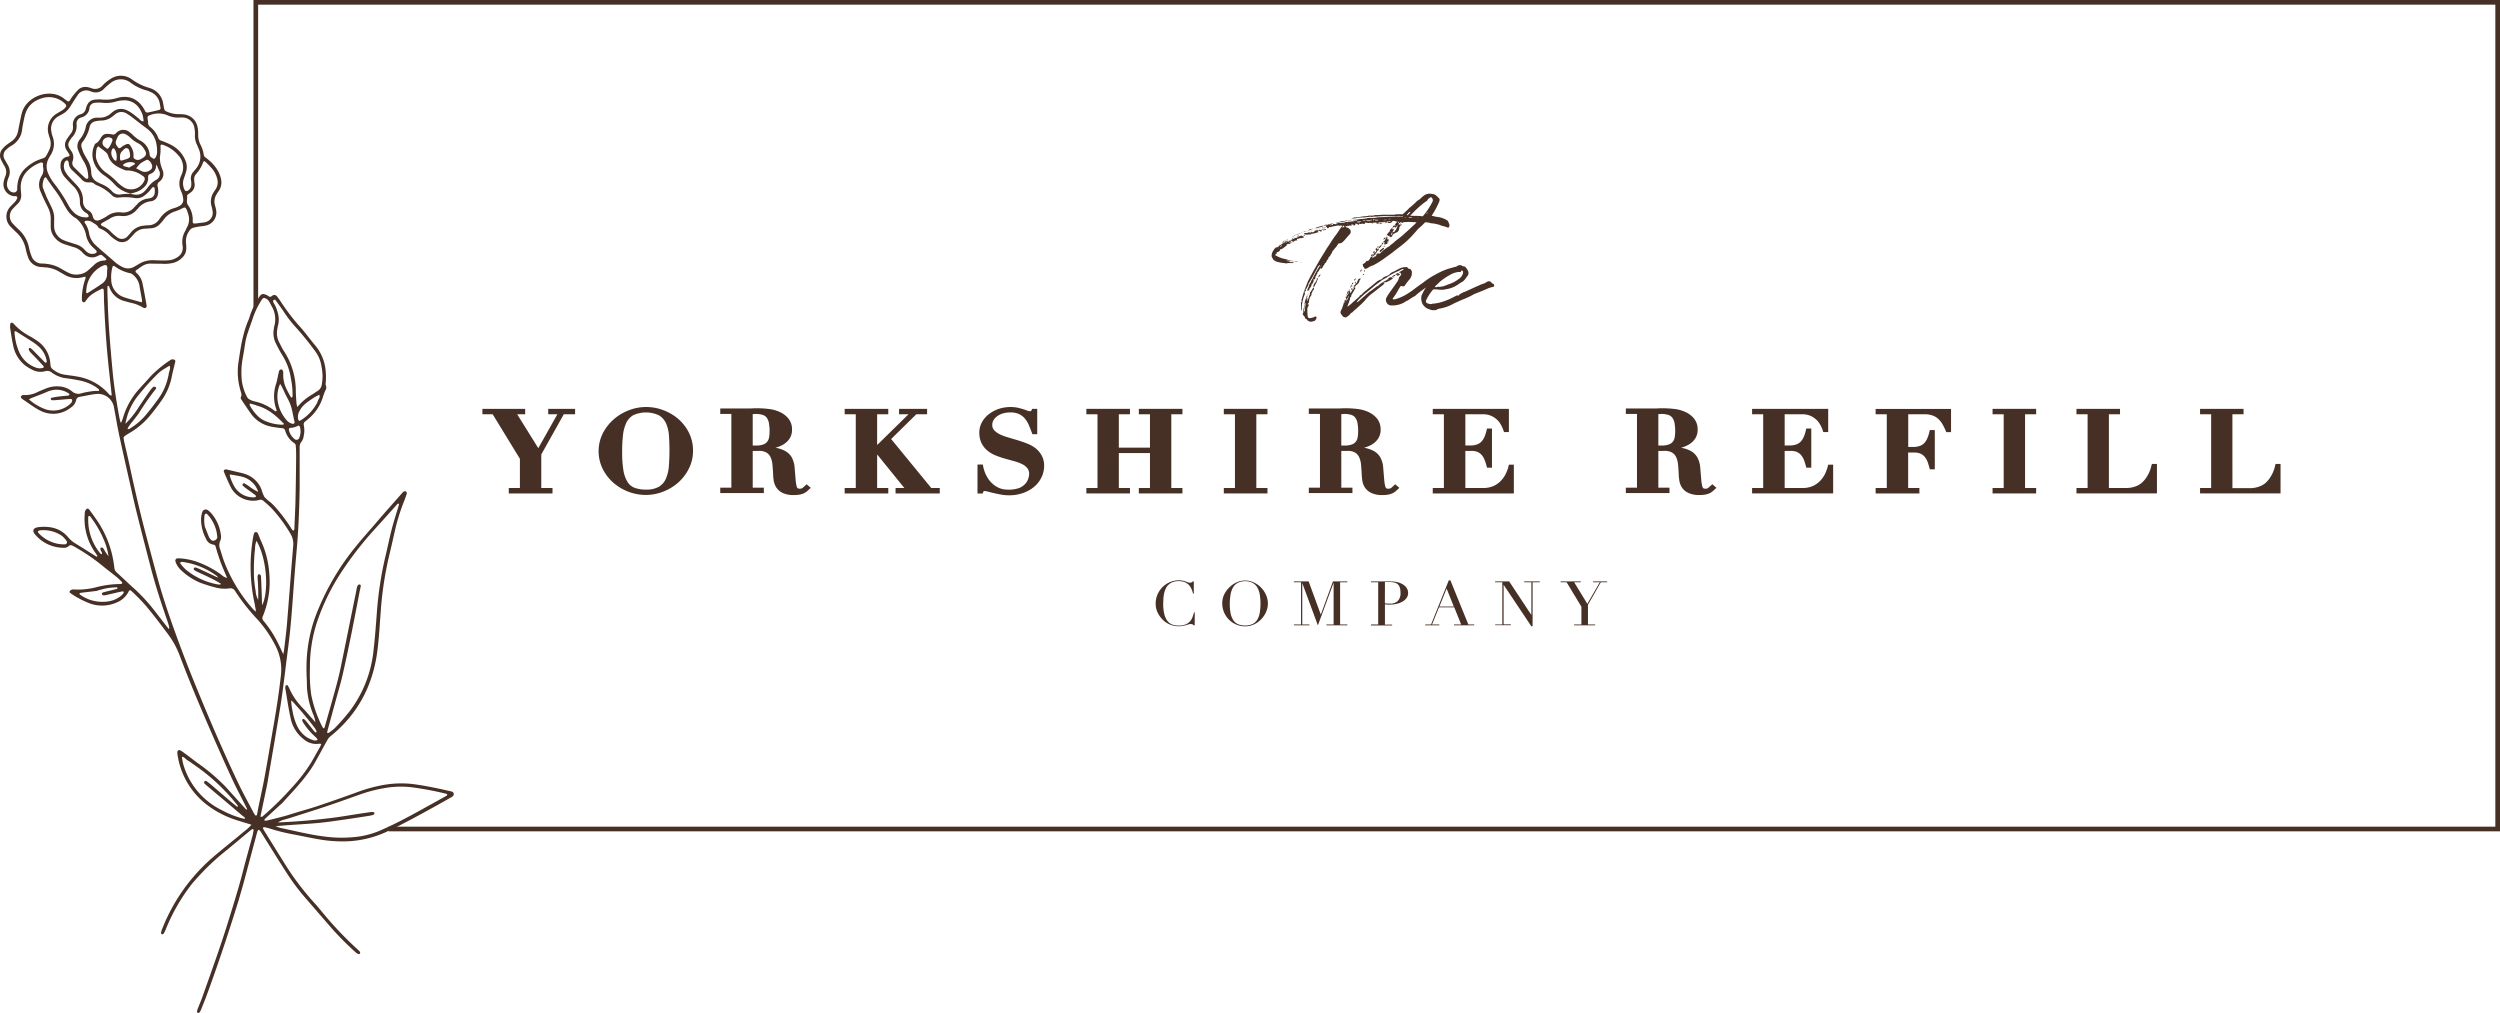 <svg xmlns="http://www.w3.org/2000/svg" viewBox="0 0 696.04 281.99"><defs><style>.cls-1{fill:#463026;}</style></defs><g id="Layer_2" data-name="Layer 2"><g id="Layer_1-2" data-name="Layer 1"><path class="cls-1" d="M415.68,79a1,1,0,0,1-.37-.25.94.94,0,0,0-1.22-.34,5.18,5.18,0,0,1-1,.55,6.65,6.65,0,0,0-1.21.46c-1.3.54-2.72,1.25-4.1,1.84-.25.08-.46.08-.54.25a3,3,0,0,0-1.09.67c-.21.25-.21.25-.42,0-.71.37-1.33.71-2.13,1.08a19.42,19.42,0,0,1-2.13.8,11.24,11.24,0,0,1-2.68.5c-.41.25-1,0-1.42-.13a.58.58,0,0,1-.33-.79,12.58,12.58,0,0,1,1.88-2.93.44.44,0,0,1,.38-.16c.66,0,1.33.12,1.88.12a3.14,3.14,0,0,0,1.21-.12A7.91,7.91,0,0,0,406.24,79l.58-.38c.84-.33,1.17-1.08,1.72-1.75a1.33,1.33,0,0,0,.08-1.63,3.74,3.74,0,0,0-.67-.92c0-.09-.29-.13-.46-.17s-.29,0-.38-.13a1.2,1.2,0,0,0-1.5.13c-.38.17-.88.21-1.25.38h0a15.81,15.81,0,0,0-3.8,1.43c-.33.17-.75.38-1.08.58a20.49,20.49,0,0,0-3.35,2.22c-.75.5-1.42,1-2.17,1.55a14.65,14.65,0,0,1-1.63,1.17,13.67,13.67,0,0,1-3.47,1.71,3.74,3.74,0,0,1-.84.17s-.2,0-.29-.13a.87.87,0,0,0,.09-.21,17.52,17.52,0,0,0,1.25-1.88,11.61,11.61,0,0,1,.79-1.33.35.35,0,0,1,.42-.17,1,1,0,0,0,.46.08c.17,0,.25-.08.38-.21a17.16,17.16,0,0,1,1.33-1.75,2.69,2.69,0,0,0,.59-2.26c0-.33-.42-.25-.25-.63v0c-.46,0-.75,0-1-.5a1,1,0,0,0-.34,0,3.89,3.89,0,0,0-2,.5,12.68,12.68,0,0,0-1.22.67,3.36,3.36,0,0,0-1.21.67,2.33,2.33,0,0,1-1,.67,2.21,2.21,0,0,0-1.21.71.86.86,0,0,1-.26.21,3.22,3.22,0,0,0-1.29.67l-3.68,3a4.55,4.55,0,0,0-.46.54c-.29.17-.54.21-.63.54l-2,1.76a7.51,7.51,0,0,1-1.25,1l0,.13c-.08-.13-.08-.17-.08-.21.13-.42.42-1,.54-1.51a1.48,1.48,0,0,0,.17-.75c.08-.29.54-.42.33-.79a11.66,11.66,0,0,0,.88-1.47,2.88,2.88,0,0,0,.3-.5.47.47,0,0,0-.17-.25c-.09,0-.09,0-.13.21,0-.17-.08-.21-.08-.21h-.13v.25a1.17,1.17,0,0,0,0,.29,1.27,1.27,0,0,1-.34.09,2.16,2.16,0,0,1-.63,1.08V81h-.25c0,.12,0,.33-.16.42a.41.41,0,0,1-.25.46.33.33,0,0,1-.26.37c0,.17.13.46-.29.29,0,.09,0,.25,0,.38s.13.25.17.42H375c0-.17,0-.34.26-.42v-.08a.32.32,0,0,1,.25-.34.37.37,0,0,1-.25.42c0,.13,0,.42-.13.46a.54.54,0,0,0-.13.42s0,0,0,.08a.14.14,0,0,0-.12-.08,1.5,1.5,0,0,0,0-.42h-.13a.24.24,0,0,1,0,.13c0,.08,0,.16-.13.16a.41.41,0,0,1,0-.16v-.13c-.33.13-.21.33-.29.63.08,0,.17,0,.17.08v.17c-.09,0-.09,0-.17,0V84s-.13,0-.13.08a12.29,12.29,0,0,1-.79,2.3.89.89,0,0,0,0,1.09c.25.37.54.83,1,.87a1,1,0,0,0,.42,0c.33-.21.67-.5,1-.75.13-.5.71-.5.88-.84,1.09-1,2.22-1.92,3.22-3A12,12,0,0,1,381.62,82c1.25-.92,2.34-1.84,3.59-2.8a2.49,2.49,0,0,0,.3-.38h-.38c.08-.21.29-.21.46-.21s.12-.08.21-.2v.2a6.13,6.13,0,0,0,1.88-1c0-.08.13-.12.21-.29h-.38a.18.18,0,0,0,0-.13,1,1,0,0,0-1.09.55c.09.12.13.12.13.16s0,0-.13.13v-.29c-.12,0-.25.12-.41.29a.31.31,0,0,0-.26.17.6.6,0,0,0-.41.16,9.51,9.51,0,0,0-1.42,1c-.09,0-.13.17-.26.29-.41,0-.66.42-1,.59a12.44,12.44,0,0,1-1.38,1c-1,.84-2,1.72-3.05,2.68-.13,0-.25.25-.5.21a4.67,4.67,0,0,1,1.13-1.3c1-1,2.17-1.84,3.3-2.8a16.53,16.53,0,0,1,1.84-1.42,7.06,7.06,0,0,1,1.88-1.21,16.34,16.34,0,0,1,3.13-1.8c.51-.17,1-.54,1.51-.71.08,0,.17,0,.21.12l0,.13a2.88,2.88,0,0,0-.84.46c-.25.08-.33.12-.33.33h.41v.3c.13,0,.21.12.13.25-.13.29-.54.54-.59.83a3.38,3.38,0,0,1-.62,1.3c-.8,1.21-1.72,2.42-2.6,3.72a1.35,1.35,0,0,1-.29.5A1.61,1.61,0,0,0,386.93,85a6.6,6.6,0,0,0,4-.79,5.74,5.74,0,0,1,1.09-.59,18,18,0,0,1,2-1.25,18.87,18.87,0,0,1,2.09-1.67c.33-.25.62-.47.92-.68a9.46,9.46,0,0,0-.92,1.58l-.29.55a3.37,3.37,0,0,0,0,1.84,2.7,2.7,0,0,0,.88,1.42,2.27,2.27,0,0,0,1.08.62,2.93,2.93,0,0,0,2.26.21c.17-.21.33-.21.59-.29a11.65,11.65,0,0,0,4.09-1.42c.88-.42,1.8-.84,2.72-1.21a23.07,23.07,0,0,0,2.76-1.3c0-.08.21-.08.33-.17,1-.41,2-.79,3.09-1.25a7.81,7.81,0,0,1,2-.71s.25,0,.25-.13C416.14,79.59,416,79.13,415.68,79Zm-31.93.81c-.13.08,0,0-.08,0S383.75,79.77,383.75,79.77Zm22.53-4.07c.25,0,.46,0,.5-.21s.21-.29.33-.17.34.25.21.46a.93.93,0,0,1-.12.59,2.59,2.59,0,0,1-1.05,1.25,8.9,8.9,0,0,1-2.92,1.51,13.49,13.49,0,0,1-1.42.54c-.34.08-.84.12-1.22.21v-.09a1.06,1.06,0,0,0-.54.09c-.13,0-.38.12-.5,0s.21-.38.25-.42l1.13-1.09a17.14,17.14,0,0,1,2.71-1.84A5.93,5.93,0,0,1,406.28,75.7Z"/><path class="cls-1" d="M367.78,63.59v0h-.33v.08C367.57,63.63,367.66,63.59,367.78,63.59Z"/><path class="cls-1" d="M358,66.93c-.12,0-.16,0-.16.09S358,67,358,66.93Z"/><path class="cls-1" d="M368.62,63.55c.08.16.21.08.33.08l.05,0s0,0-.05,0Z"/><path class="cls-1" d="M359.72,66.43H360v-.17C359.88,66.26,359.72,66.22,359.72,66.43Z"/><path class="cls-1" d="M366.82,63.8h.29l.09,0-.09,0C367,63.63,366.86,63.63,366.82,63.8Z"/><path class="cls-1" d="M366.32,63.55h-.38a0,0,0,0,0,0,0,0,0,0,0,1,0,0C366.11,63.63,366.19,63.71,366.32,63.55Z"/><path class="cls-1" d="M365.69,64.55s0-.08-.12,0C365.61,64.55,365.61,64.55,365.69,64.55Z"/><path class="cls-1" d="M357.54,67.18h.3V67C357.71,67,357.54,67,357.54,67.18Z"/><path class="cls-1" d="M357.5,67.18a.41.41,0,0,0-.42.34h.25Z"/><path class="cls-1" d="M362.22,66.39s.09,0,.09-.13h-.13C362.18,66.35,362.18,66.35,362.22,66.39Z"/><path class="cls-1" d="M366.53,63.88s0,.09.12,0,.05,0,.09-.12-.09.08-.17.08Z"/><polygon class="cls-1" points="365.94 64.01 365.9 64.01 365.94 64.09 365.94 64.01"/><path class="cls-1" d="M360.05,66.26h.25C360.13,66.14,360.13,66.14,360.05,66.26Z"/><path class="cls-1" d="M371,62.29l.08-.08c-.08,0-.16-.08-.21,0a.49.49,0,0,0-.25.08,7,7,0,0,1-1,.17.38.38,0,0,1,0,.13h.21A2.84,2.84,0,0,0,371,62.29Z"/><path class="cls-1" d="M372.3,62.46h-.5s-.05,0-.05,0l.05.09C372,62.59,372.17,62.63,372.3,62.46Z"/><path class="cls-1" d="M368.45,62.84v0a1.73,1.73,0,0,0,1.09-.29A1.64,1.64,0,0,0,368.45,62.84Z"/><path class="cls-1" d="M376,62l.16-.17c0-.08.09-.08.13-.12a.5.5,0,0,1-.13,0c-.46,0-.92.08-1.38.16a18.59,18.59,0,0,1-2.38.46.19.19,0,0,1,0,.13,8.71,8.71,0,0,0,1.75-.21A7.61,7.61,0,0,1,376,62Z"/><polygon class="cls-1" points="372.3 62.42 372.3 62.46 372.34 62.42 372.3 62.42"/><path class="cls-1" d="M357,67.64a.17.17,0,0,1,.12,0v-.17S357,67.56,357,67.64Z"/><path class="cls-1" d="M359.67,67.52h-.29v.17C359.51,67.69,359.67,67.69,359.67,67.52Z"/><path class="cls-1" d="M372.3,62h-.5l-.05,0s0,0,.05,0S372.17,62.21,372.3,62Z"/><polygon class="cls-1" points="356.41 69.53 356.58 69.36 356.41 69.36 356.41 69.53"/><path class="cls-1" d="M369,63.21c-.12,0-.25,0-.33.13H369l.05-.09S369,63.21,369,63.21Z"/><rect class="cls-1" x="368.58" y="63.34" width="0.04" height="0.04"/><path class="cls-1" d="M368,63.42c.05,0,.05.09.05.09h.54c0-.09,0-.09,0-.13h-.5S368.08,63.42,368,63.42Z"/><polygon class="cls-1" points="369.33 63.13 369.29 63.13 369.33 63.17 369.33 63.13"/><path class="cls-1" d="M366.7,63.51l1.67-.51s0,0,.08-.12a2.06,2.06,0,0,0-.5,0l-1.5.5c-.09,0-.09,0-.13.13A1.2,1.2,0,0,0,366.7,63.51Z"/><path class="cls-1" d="M365.32,64.17l-.09.09C365.32,64.26,365.36,64.3,365.32,64.17Z"/><path class="cls-1" d="M365.19,63.8a1.46,1.46,0,0,0-1,.33,2.06,2.06,0,0,0,1-.25Z"/><polygon class="cls-1" points="363.35 64.38 363.35 64.47 363.44 64.38 363.35 64.38"/><path class="cls-1" d="M364.1,64.13s0,0-.08,0,0,.09,0,.09S364.1,64.17,364.1,64.13Z"/><path class="cls-1" d="M363.81,64.34c-.08,0-.08,0-.08,0-.17,0-.25,0-.29.08h.29S363.73,64.34,363.81,64.34Z"/><path class="cls-1" d="M365,64.34s.05,0,.13,0,0,0,0-.08h-.12C365,64.3,365,64.34,365,64.34Z"/><path class="cls-1" d="M361.39,65.64h.29v-.13C361.56,65.51,361.43,65.47,361.39,65.64Z"/><path class="cls-1" d="M361,66a.18.18,0,0,1,0-.12S360.93,65.85,361,66Z"/><path class="cls-1" d="M363.35,64.47h-.25s-.17,0-.17.08C363.1,64.55,363.27,64.68,363.35,64.47Z"/><path class="cls-1" d="M361.05,65.39c-.16,0-.33-.09-.41.08a.53.53,0,0,0,.25,0S361.05,65.47,361.05,65.39Z"/><path class="cls-1" d="M361.1,65.8h.29v-.12C361.26,65.68,361.1,65.64,361.1,65.8Z"/><path class="cls-1" d="M362.52,64.63c0,.05,0,.05-.09.09C362.52,64.72,362.6,64.72,362.52,64.63Z"/><path class="cls-1" d="M362.43,64.76h-.21s0,0,0,.08a.5.5,0,0,1,.13,0S362.39,64.76,362.43,64.76Z"/><path class="cls-1" d="M361.68,65.05c-.12,0-.25,0-.29.17C361.47,65.22,361.64,65.22,361.68,65.05Z"/><path class="cls-1" d="M362,65c0-.08-.12-.13-.16-.08a.37.37,0,0,1-.13.12.64.64,0,0,0,.25,0Z"/><path class="cls-1" d="M362.89,64.63c-.08,0-.12,0-.08.05S362.89,64.63,362.89,64.63Z"/><path class="cls-1" d="M362.56,65.14a.24.24,0,0,0,.17,0h-.21Z"/><path class="cls-1" d="M362.93,64.55s0,.08,0,.08h0Z"/><path class="cls-1" d="M362.73,65.47h.12s-.08,0-.08-.08a.14.14,0,0,1-.09,0S362.68,65.47,362.73,65.47Z"/><path class="cls-1" d="M356.29,68.27v-.12a.15.15,0,0,0-.13.08A.5.5,0,0,1,356.29,68.27Z"/><path class="cls-1" d="M358.63,66.56a0,0,0,0,0,0,0h0Z"/><path class="cls-1" d="M358.29,66.72c.13,0,.26,0,.3-.12A.3.3,0,0,0,358.29,66.72Z"/><path class="cls-1" d="M358.67,66.51s0,0,0,0h.12Z"/><path class="cls-1" d="M355.62,68.65s0,0-.08.12h.12A.31.31,0,0,1,355.62,68.65Z"/><path class="cls-1" d="M358,66.89c.09,0,.25,0,.29-.12C358.17,66.77,358,66.77,358,66.89Z"/><rect class="cls-1" x="356.29" y="68.1" width="0.04" height="0.04"/><path class="cls-1" d="M360.55,65.51c-.08,0-.21,0-.25.13C360.43,65.68,360.55,65.68,360.55,65.51Z"/><path class="cls-1" d="M365.61,63.71h-.17c-.08,0-.21,0-.21.09h.3Z"/><path class="cls-1" d="M356.33,68.1h.08a.14.14,0,0,1,0-.08A.12.12,0,0,0,356.33,68.1Z"/><path class="cls-1" d="M365.57,64.17s0,.09,0,.09.08-.09,0-.09S365.57,64.17,365.57,64.17Z"/><path class="cls-1" d="M360.3,65.68c-.12,0-.25,0-.33.12C360.13,65.8,360.26,65.85,360.3,65.68Z"/><polygon class="cls-1" points="365.23 64.3 365.23 64.26 365.19 64.3 365.23 64.3"/><path class="cls-1" d="M360.55,66.14c0-.08,0-.13,0-.08S360.55,66.06,360.55,66.14Z"/><path class="cls-1" d="M359.67,66v0s0,0,.05,0Z"/><path class="cls-1" d="M360,65.85c-.09,0-.21,0-.25.12A.23.23,0,0,0,360,65.85Z"/><path class="cls-1" d="M358.8,66.89h.25C359,66.72,358.92,66.72,358.8,66.89Z"/><path class="cls-1" d="M359.67,66.43s-.08.08-.12.08a.17.17,0,0,0,.12,0Z"/><polygon class="cls-1" points="359.67 66.01 359.55 66.01 359.59 66.06 359.67 66.01"/><path class="cls-1" d="M361.39,65.22c-.13,0-.29-.08-.34.17C361.22,65.39,361.3,65.39,361.39,65.22Z"/><path class="cls-1" d="M365.82,79.05c0,.13,0,.3-.13.34V80c.42-.25.42-.79.76-1.17.08,0,.12-.21.12-.33a4.85,4.85,0,0,1,.29-.67,1.08,1.08,0,0,0,.05-.38.5.5,0,0,0-.26.09c-.08.17.05.37-.16.5,0,.08,0,.25-.17.29a.46.46,0,0,1-.33.46C366,78.85,366,79,365.82,79.05Z"/><path class="cls-1" d="M374.22,67c.54-.58,1-1.21,1.55-1.75a1.49,1.49,0,0,0,.29-.54c0-.59,0-.67-.46-1.05a.81.81,0,0,0-.59-.29c-.08,0-.2-.13-.29-.17s-.08-.17-.08-.29c.29.17.54,0,.83,0,.09-.25.25-.09.42-.09h.42c.13-.08.13-.08,0-.12s-.25-.13,0-.17a2.09,2.09,0,0,1,.5,0,0,0,0,0,1,0,0l0,.09-.08,0s0,.12.08.12h.42s.13-.12.17-.16-.13-.13-.13-.17.09-.13.13-.13a.73.73,0,0,1,.58.17.5.5,0,0,0,.25.13.19.19,0,0,0,.17-.13c0-.08,0-.21.13-.17s.33.13.41.09a.79.79,0,0,1,.76,0c.12,0,.2,0,.33-.21s.17-.29.38-.17a2.18,2.18,0,0,0,.46.09,3,3,0,0,0,.71-.05c.21,0,.37.13.58.17.09-.25.09-.25.21-.21h.34a3.39,3.39,0,0,1,.66,0,.14.14,0,0,1,.09,0,.14.14,0,0,1-.09,0,.66.66,0,0,0-.25.13l.17.08a1.07,1.07,0,0,1,.38.13c.12,0,.21-.13.16-.21s-.16-.21.05-.21a6.26,6.26,0,0,0,1.79-.17h0c.05.05.13.05.13.09s0,.12-.08.16a.37.37,0,0,0-.21.05s0,.08-.09.08a.14.14,0,0,1,.09,0c.21,0,.5,0,.54-.21s.21-.33.5-.21a3.67,3.67,0,0,0,.38-.12c.08,0,.21.12.29.12s.09.05.09.05,0,0-.09,0h-.21a1.58,1.58,0,0,1-.58.08c-.09,0-.17.08-.09.13a.16.16,0,0,0,.05.12h.25a.93.93,0,0,0,1-.42.36.36,0,0,1,.37-.16l.46.08a3.28,3.28,0,0,0,.92.19v.31h-.16a1,1,0,0,0-.05-.33c-.41.12-.62.5-.83.87v.13h.21c0,.17,0,.21-.21.21v-.21a.64.64,0,0,0-.63.71l.29-.21a1.76,1.76,0,0,0,.34-.12v.33a3.12,3.12,0,0,0,.58-.5c.13-.13.17-.21.3-.21a1.65,1.65,0,0,1-.05.21h-.12c-.21.46-.21.79-.5,1.09a1.19,1.19,0,0,1-.3.41c-.2.25-.37.21-.54,0a1.5,1.5,0,0,0,.25-.33,1.6,1.6,0,0,0,.09-.5,1.37,1.37,0,0,1-.38.29v-.46a1.47,1.47,0,0,0-.84,1h.21a.51.51,0,0,1,0,.21c-.08,0-.08,0-.17-.21a2.47,2.47,0,0,0-.71.88.2.2,0,0,0-.12.21.58.58,0,0,0,.37-.17v.38a2.92,2.92,0,0,1,.46-.13v.34h.21a.08.08,0,0,1,.09-.08.08.08,0,0,0,.08.08h.08a.68.68,0,0,0,.38-.63,3.4,3.4,0,0,1,1.25-.67,1.54,1.54,0,0,0,.59-.92,1.18,1.18,0,0,1,.25-.79,1.07,1.07,0,0,0,.29-.38c-.33-.12-.33-.12-.67,0l.05,0h-.05a1.36,1.36,0,0,1,.05-.42c.08-.08.29-.12.41-.2a.18.18,0,0,1,0-.14l.16,0v.11a.46.46,0,0,1,.29.08.75.75,0,0,0,.3,0,.17.17,0,0,1,0-.12l.25-.05s.17,0,.25,0a15.4,15.4,0,0,1,2.34,0l.92.06c-.21.22-.41.44-.63.65-.79.71-1.5,1.42-2.34,2.13a20.58,20.58,0,0,1-2.38,2c-.71.54-1.21,1.09-1.92,1.55a1.77,1.77,0,0,1-.71.54c-.46.29-.88.63-1.26.92a4.72,4.72,0,0,0-.79.75c-.34.34-.67,0-1.05.21a.94.94,0,0,1-.33.67.71.71,0,0,1-.13.17c-.41-.25-.41.46-.75.29v-.46c-.42.17-.67.38-.67.79-.29.13-.33.38-.5.51s-.17,0-.29.08a2,2,0,0,0,0-.21c-.38.34-.63.88-1.21,1,0,0-.09.21,0,.21.12.2-.09.5.2.62.13,0,.13.25.17.38a.15.15,0,0,1,.17.17,1.86,1.86,0,0,0,1-.38,4.47,4.47,0,0,1,1.26-.59l.42-.2a28.46,28.46,0,0,0,3.67-2.43c.76-.5,1.51-1.09,2.18-1.63.88-.67,1.71-1.29,2.55-2a23.55,23.55,0,0,0,2.17-2.09l1.09-1.21a5.18,5.18,0,0,1,1.17-1.17c.44-.41.89-.83,1.29-1.28a8.5,8.5,0,0,1,1.3.15,1,1,0,0,0,.42.13,7.73,7.73,0,0,1,1.42.21l.83.21c.76.37,1.59.41,2.34.79.09.08.21,0,.26-.08a1,1,0,0,0,.12-1c-.12-.17-.17-.46-.29-.67,0,0-.09-.17-.17-.21a6.44,6.44,0,0,0-2.63-1,6.44,6.44,0,0,1-1-.17,5.57,5.57,0,0,0-.79-.17h0a24.35,24.35,0,0,0,2.18-4.09,1.92,1.92,0,0,1,.05-.34c0-.17,0-.21-.05-.29-.66-.71-1.17-1.38-2.21-1.38a2.59,2.59,0,0,0-2.3.63,3.18,3.18,0,0,0-.67.58,4.64,4.64,0,0,1-.5.42,2.55,2.55,0,0,0-.79.59,19.54,19.54,0,0,1-1.89,1.67c-1.05,1.11-1.62,1.48-1.84,1.79h-1.46a1.14,1.14,0,0,0-.37,0,2.51,2.51,0,0,1-1,.13c-1,0-1.92,0-2.88,0a18,18,0,0,1-2.05.09c-.08,0-.08,0-.12.08a4.92,4.92,0,0,1-.8.08,3.33,3.33,0,0,0-1.29.13,17.78,17.78,0,0,0-2.6.33,5.11,5.11,0,0,0-1.54.21.33.33,0,0,0-.17.08,4.42,4.42,0,0,0,1.09,0,8.63,8.63,0,0,1,2.25-.25c.17,0,.34,0,.42,0a3,3,0,0,1,.8-.12c.33,0,.66-.21,1,0a4.63,4.63,0,0,1,1.3-.12c.46,0,.92-.08,1.38-.08a19.23,19.23,0,0,1,2.3-.09H388a3.22,3.22,0,0,0,1.13,0c.46-.12.75.17,1.13,0h.38l-.08.16c-1.79,0-3.57,0-5.31.13-.76.09-1.47,0-2.18.17s-1.5,0-2.3.13a7.29,7.29,0,0,1-1.88.25h-.21a9.17,9.17,0,0,1-1.84.25.41.41,0,0,0-.21,0s0,.08,0,.08,0,.05,0,.05h1.17v.16a1.63,1.63,0,0,0-.79.05,2.75,2.75,0,0,1-1,.12s0,.08.08.13.09.08.13.08l-.17,0a2.59,2.59,0,0,0-.58-.12c-.13-.05-.21,0-.3.12-.25,0-.46,0-.75,0,0,0,0,.09-.08.09a0,0,0,0,0,0,0l.12.08c-.08,0-.12.09-.12.09a1.75,1.75,0,0,0-.92-.13s-.08,0-.08.13.08,0,.16,0,.05,0,.05,0-.13.08-.13,0,0,0-.08-.08a2.65,2.65,0,0,0-1.3.2c-.13,0,0,.05,0,.09s0,.08,0,.08,0,0-.08,0a1.56,1.56,0,0,1-.59-.12c-.2,0-.29.08-.33.33v.13s0,0-.12-.09a.41.41,0,0,0-.38-.2h-.25v.16h.37s0,0,.05,0-.05.09-.05.09h-.37v-.13h-.17a1.71,1.71,0,0,0-.92.17.07.07,0,0,0,0,.13c.17.08.13.08,0,.12,0,.08,0,.13-.13.17.17.08.46-.09.38.29a.6.6,0,0,0,.38,0c.12-.12.29-.29.37-.29a1.57,1.57,0,0,0,.88-.17,7.81,7.81,0,0,0,1.13-.21,3.86,3.86,0,0,1,1,0h.54l-.16.21c-.17.29-.38.5-.55.75a21,21,0,0,1-1.38,2c-.71.92-1.25,1.92-1.92,2.88-.46.63-.75,1.22-1.13,1.8-.5.75-.92,1.51-1.38,2.26l-1.59,2.8c-.54,1-1.12,2.05-1.63,3.09l-.25.71a28,28,0,0,0-1.33,4,.5.5,0,0,0,0,.55s0,.12-.09.16a.32.32,0,0,0-.12.25c0,.51,0,1,0,1.51a2,2,0,0,0,.21.84h0v-.72a9.19,9.19,0,0,1,.38-2.63c.12-.5.33-1,.5-1.46,0-.09,0-.25,0-.42h-.17c.09-.17.09-.29.3-.33s.2-.09.2-.21,0-.21-.16-.21a.35.35,0,0,1,0,.17v.08c-.09,0-.09-.08-.09-.17a.55.55,0,0,0,.13-.08c0-.13,0-.34.21-.21.12-.5.58-.84.54-1.34-.17-.12-.17-.17,0-.29v.29a.25.25,0,0,0,.17-.29l0,0,1.08-1.88c.38-.76.84-1.51,1.22-2.26a2.17,2.17,0,0,1,.62-.88.14.14,0,0,0,.09,0v.21a32.49,32.49,0,0,0-1.93,3.43c-.12.16-.16.33-.29.5s-.25.62-.46.92a2.15,2.15,0,0,0-.37.92,3.59,3.59,0,0,0-.42,1v.21a.14.14,0,0,0,.08,0,.28.28,0,0,1,.13-.13c.29.13.37-.17.37-.38v-.16c-.08,0-.08,0-.12,0,.12,0,.12,0,.12,0a1.61,1.61,0,0,0,.63-1.22c0-.08.17-.12.29-.16a.29.29,0,0,1,.13-.3c0-.12,0-.25.17-.29v-.21c-.05-.12-.21-.25-.09-.33s.21,0,.38,0h0c0-.08,0-.25.13-.25a2.11,2.11,0,0,0,0-.5h.08a2.51,2.51,0,0,1,.38-.71.35.35,0,0,0,.08-.38v-.08l.25-.17c.17-.33.38-.58.54-.92s.17,0,.21,0,.13.09.21,0,.09-.08.09-.08l.41-.67c.09-.21.26-.38.34-.58s.38-.3.46-.55a1.34,1.34,0,0,0,.12-.25c0-.25.3-.33.42-.54s0-.42.25-.59.13-.21.25-.25.13-.46.38-.63c.08,0,.13-.25.21-.41a1.06,1.06,0,0,1,.37-.59l.46-.58a4.46,4.46,0,0,0,.55-.67h0a2.93,2.93,0,0,1,.5-.67C373.51,67.85,373.84,67.35,374.22,67Zm13.29-1.63h-.21a.88.88,0,0,1,.38-.71C387.72,65,387.51,65.14,387.51,65.34Zm5.64-4.76h-1l.14-.17h.59c.09,0,.17.09.25.09l.05,0C393.15,60.54,393.15,60.54,393.15,60.58Zm.51.12-.05-.08h.05Zm.5,0s0,0,0-.08h.16C394.2,60.7,394.16,60.7,394.16,60.7Zm.37-.08h.38a.17.17,0,0,1-.17.08S394.58,60.7,394.53,60.62Zm2.68-1.09a.5.5,0,0,1,.17-.46A.3.3,0,0,1,397.21,59.53Zm-1.59-2.38a11.28,11.28,0,0,1,1.59-1.21.79.79,0,0,0,.25-.29c.17-.42.54-.5.75-.71,0-.09.34,0,.38,0,.29.42.46.71.25,1.17a20.16,20.16,0,0,1-2.71,4.07.86.86,0,0,1-.22,0,4.8,4.8,0,0,0-.79-.08c-.84-.07-1.66,0-2.49-.08A37.12,37.12,0,0,1,395.62,57.15Zm-3.84,2.43c.12,0,.25-.09.25-.25a2.81,2.81,0,0,1,.58-.42c0,.12,0,.29-.12.37l-.09.13-.5.46a.14.14,0,0,0-.08,0h0s0,.05,0,.08h-.05a.06.06,0,0,1,0,0Zm-.62.83h.2l0,0s0,.08-.08.12h-.19A1.53,1.53,0,0,1,391.16,60.41Zm-2.9.55v0l-.08,0Zm-.5,0h0l0,0Zm-1.08.33v0l.08,0Zm-.05-.38h.42c.09,0,.09.05.13.09h-.55l0,0S386.59,60.91,386.63,60.91Zm-3,.59h-.76a.19.19,0,0,1,0-.13,0,0,0,0,0,0,0h.38v0c.17,0,.29,0,.38,0s.08.09.12.09S383.75,61.5,383.67,61.5Zm2.17-.54s.08-.05.21-.05l0,.05s0,0-.08,0h-.25S385.76,61,385.84,61Zm-.67.29a1,1,0,0,1,.5-.09c.17,0,.34.09.46.09s.09,0,.13,0a.5.5,0,0,0-.13,0h-1s0,0-.13,0A.35.35,0,0,1,385.17,61.25Zm-2.8-.17h2.13l0,0,0,0a7.53,7.53,0,0,0-1.42.09c-.25,0-.54-.13-.63.21h-.08l-.12-.3C382.25,61.08,382.33,61.08,382.37,61.08Zm-.58.54-.05-.08h.05Zm.2-.25h.13C382,61.5,382,61.46,382,61.37Zm-1.37-.12h.75a1,1,0,0,1,.5-.09c.21-.08.12.09.12.17-.41,0-.83,0-1.25,0a.08.08,0,0,0-.08.09l.08,0a4,4,0,0,1,.67,0h.08c-.08.08-.08.13-.12.13a3.78,3.78,0,0,1-.75-.05c-.05,0-.13-.12-.13-.16S380.49,61.25,380.62,61.25Zm-.88.08a1.68,1.68,0,0,1,.46,0h0c0,.09,0,.13-.13.13h-.25c-.16,0-.33,0-.42,0A1,1,0,0,1,379.74,61.33Zm-.13.34h.09a.24.24,0,0,1,.16,0s0,0,0,0h0c-.12,0-.16.08-.25,0a.23.23,0,0,1-.17,0A.31.31,0,0,0,379.61,61.67Zm-.62.25-.05,0H379Zm-1.05-.38a4.61,4.61,0,0,1,1.05,0v.08a0,0,0,0,1-.05.05h-1.08C377.86,61.62,377.94,61.54,377.94,61.54Zm.67.29s.08.05.08.09h-.75s-.08,0-.08-.09Zm-1.34.17v0a.12.12,0,0,1-.08,0s0,0-.09,0C377.19,62,377.23,62,377.27,62Zm-1.67.38h.08l-.08,0Zm-.25,0c-.13,0-.13,0-.13-.09S375.31,62.29,375.35,62.38Zm-.34.25c.09,0,.13,0,.17,0s0,.08,0,.08-.13-.08-.17-.08A0,0,0,0,0,375,62.63Zm-.41.25s-.05,0-.13,0C374.6,62.79,374.6,62.84,374.6,62.88Zm-4.69.71s0,0,0,0S370,63.59,369.91,63.59Zm.13-.08a.22.22,0,0,1,0-.13C370.12,63.51,370.08,63.51,370,63.51Zm.42-.13v.13s0-.09-.13-.09C370.42,63.42,370.42,63.38,370.46,63.38Zm.12.21c-.08,0-.08,0-.12,0h.17l0,0S370.58,63.63,370.58,63.59Zm.67-.21s.09,0,.09,0S371.25,63.42,371.25,63.38Zm.84,0v-.09h0Zm.79-.5s0,0,0-.05,0,0,.08,0,.05,0,.05.09Zm1.17,0c0-.05.13-.05.17-.05V63a.14.14,0,0,1,0,.09c.09,0,.21,0,.09.12a2,2,0,0,0-.51.17A.5.5,0,0,1,374.05,62.84Zm-10.7,19.35a0,0,0,0,0,0,0,.14.14,0,0,0,0-.08c0-.09,0-.13.08-.13Zm.88-2.26v0h0Zm.38-.58h-.17s0,0,0-.13,0,0,.08-.08.05,0,.05.08Zm.25-.8h0l0-.08Zm.16-.29c-.08-.08,0-.08,0-.08Zm.05-.17.08,0S365.15,78.09,365.07,78.09Zm2-3.68s0-.08,0-.08S367.11,74.41,367.07,74.41Zm.38-.66v0l0,0ZM364.56,81l-.08-.08h.08Zm.26-.59v-.08h0Zm.5-1v0s0,0,0,.12Zm.12-.25s0,0,0-.13a.14.14,0,0,0,0-.08l.09,0S365.44,79.14,365.44,79.18Zm.88-1.71c.13-.13.13,0,.13,0A.5.5,0,0,0,366.32,77.47Zm1.13-2,0,0h0Zm.25-1.17c0-.13,0-.25.12-.25C367.82,74.12,367.82,74.25,367.7,74.29Zm.17-.33v-.09C368,74,368,74,367.87,74Zm.21-.46-.05-.09h.05Zm.33.91h0l0-.08Zm0-1.5c0-.08.09-.08.09-.13C368.58,72.91,368.54,72.91,368.45,72.91Zm.25.88c-.08-.09,0-.09,0-.09A.14.14,0,0,1,368.7,73.79Zm.09-.13s0-.08,0-.08S368.83,73.66,368.79,73.66Zm.37-.62V73a0,0,0,0,1,0,0c.09,0,.09,0,.13,0S369.2,73,369.16,73Zm.34-.63,0,0h0Z"/><path class="cls-1" d="M364,81.86s-.08.08-.12.08l0,0h.16S364.06,81.86,364,81.86Z"/><path class="cls-1" d="M364.19,82a0,0,0,1,0,.08,0Z"/><path class="cls-1" d="M377.44,62.46s0,0,0,.13S377.48,62.59,377.44,62.46Z"/><path class="cls-1" d="M373,61.71a.16.16,0,0,0-.05.12A8.45,8.45,0,0,0,375,61.5c.09,0,.13,0,.17-.13s0,0,0,0c-.37,0-.75.17-1.13.17S373.34,61.67,373,61.71Z"/><path class="cls-1" d="M375.22,61.33h.92c.09,0,.13-.08.17-.17a2.68,2.68,0,0,1-.84.09A.29.29,0,0,0,375.22,61.33Z"/><path class="cls-1" d="M364.4,81.69l-.09.08V82s.09-.12.13-.17A.18.18,0,0,1,364.4,81.69Z"/><path class="cls-1" d="M359.38,67.52c0-.13,0-.17-.17-.17v.17Z"/><path class="cls-1" d="M387.93,61.88a.4.4,0,0,1,0,.12,0,0,0,0,0,0,0,.18.18,0,0,0,0-.12A0,0,0,0,1,387.93,61.88Z"/><path class="cls-1" d="M384.8,62.25c.08,0,.08,0,.08,0l-.08-.08h-.55a.24.24,0,0,0-.21.12s.09.13.3.13A.87.87,0,0,1,384.8,62.25Z"/><path class="cls-1" d="M363.69,65.85h-.21l0,0h0C363.56,66,363.65,65.89,363.69,65.85Z"/><path class="cls-1" d="M372.34,62h.38c.12,0,.16-.08.2-.17h-.46A1,1,0,0,0,372.34,62Z"/><path class="cls-1" d="M382.45,62.38c-.08,0-.08-.09-.08-.09h-.17l.13.13A.18.18,0,0,1,382.45,62.38Z"/><path class="cls-1" d="M363.69,65.8s.12,0,0-.12C363.73,65.76,363.73,65.8,363.69,65.8Z"/><path class="cls-1" d="M372.59,68.9c.08.08,0,.12.13.08A.17.17,0,0,0,372.59,68.9Z"/><path class="cls-1" d="M367.7,76.34v.08l.08,0S367.78,76.34,367.7,76.34Z"/><path class="cls-1" d="M364.65,81.56c.21.42-.17.67-.21,1s-.34.88-.5,1.29h0s0,0,0,0a1.1,1.1,0,0,1,0-.42.33.33,0,0,1,.12-.29.33.33,0,0,0-.17-.25c0-.17,0-.33.17-.46v0c-.08-.09-.08-.17-.12-.21a.26.26,0,0,0-.09.17,1.34,1.34,0,0,0-.12.58h.16v.13l-.12.08s0,0,0-.08v-.13a.22.22,0,0,0-.17.13,3,3,0,0,0-.33,1.21.28.28,0,0,0-.09.21c0,.17,0,.29,0,.46-.08,0-.13,0-.13.08v.8c.13,0,.13-.09.13-.21s0-.46,0-.67.09-.13.09-.25a.94.94,0,0,1,.08-.42h.08a3.36,3.36,0,0,1-.08,1.3,1.59,1.59,0,0,0-.08.79v.29a.14.14,0,0,0-.09,0s-.17,0-.17-.12v-.75c-.12,0-.16.12-.16.25v1c0,.08,0,.17-.17.21,0,.54.59.75.67,1.21,0,.08.08.25.21.25s.33.29.46.42a1.39,1.39,0,0,0,1.46.33s.13-.08.13-.08c.41.08.58-.25.79-.54a.59.59,0,0,0,.13-.51.28.28,0,0,0-.34-.25,3.5,3.5,0,0,1-1,.38c-.84.25-1.13,0-1.13-.79-.08-.21,0-.46-.08-.72a3.28,3.28,0,0,0,0-.62c0-.17,0-.34,0-.42a.51.51,0,0,1,.21-.46s0-.25.13-.38a.35.35,0,0,0,.08-.25V84.7c-.08,0-.08.08-.17.12s0,0-.08,0a.32.32,0,0,1,.08-.38.64.64,0,0,0,.21-.33,3,3,0,0,1,.67-1.92.32.32,0,0,0,0-.29.16.16,0,0,1,0-.09l.46-1c.25-.08.25-.29.25-.46V80a.66.66,0,0,1-.25.17A9.87,9.87,0,0,1,364.65,81.56Zm-1.21,2.72V84.2C363.52,84.28,363.48,84.28,363.44,84.28Zm.12,2.76V87h.09Zm.09-3.39a.08.08,0,0,1-.09-.08v-.13l.09,0Zm.16,4.39-.08,0V88l.08-.09Zm0-3.64h-.08l.08-.08Z"/><path class="cls-1" d="M366.91,77.34c.12,0,.16,0,.16-.08S367,77.3,366.91,77.34Z"/><path class="cls-1" d="M367.07,77.17a.42.42,0,0,0,.21-.12,1.66,1.66,0,0,0,.38-.63A.73.73,0,0,0,367.07,77.17Z"/><path class="cls-1" d="M367.62,63.88s-.05,0-.05.09S367.66,64,367.62,63.88Z"/><path class="cls-1" d="M364.1,82.52s0-.08-.08-.08,0,.08,0,.13S364.06,82.52,364.1,82.52Z"/><path class="cls-1" d="M363.56,81.86c0,.08,0,.08,0,.12S363.69,82,363.56,81.86Z"/><path class="cls-1" d="M362.93,65.64c.05,0,.17,0,.26,0a.15.15,0,0,0,.16-.17h-.42Z"/><path class="cls-1" d="M370.63,62.88c.25.08.46-.09.71-.13,0,0,.08-.08.12-.12a1.58,1.58,0,0,0-.21,0A5.22,5.22,0,0,0,370,63h0s0,0,.13.09h.42S370.58,62.88,370.63,62.88Z"/><path class="cls-1" d="M361.43,72.83a.17.17,0,0,0-.13,0,13.86,13.86,0,0,0-1.38-.2h-.33l-1.75-.51a9.75,9.75,0,0,1-1.47-.41c-.42-.17-.79-.38-1.21-.59-.13,0-.13-.21,0-.29l.29-.29c-.08-.3.13-.3.34-.38s.54-.29.62-.59c-.08-.08-.08-.08,0-.16s.13-.13.17,0h.08c.59-.21,1-.71,1.55-1,0,0,0-.09,0-.13s0-.17.08-.25.3,0,.34-.17a.31.31,0,0,1,.17.09c.12.08.21,0,.25-.09s.29,0,.33-.16a.46.46,0,0,0-.17-.17h-.08c-.08,0-.12,0-.17-.13s.09,0,.09,0h.16a1.18,1.18,0,0,0,.3-.33s.16-.09.21,0c.2.3.41.34.71,0,.12-.13.37-.09.58-.13s.17-.12.09-.25.08-.21.12-.21c.34.08.59-.21.92-.17.08-.08.08-.08.17,0a4.56,4.56,0,0,1,.79-.2h0l-.08-.09c-.17-.08-.13-.17-.13-.29-.16,0-.33,0-.5,0,0-.13-.08-.17-.21-.13a.73.73,0,0,1-.54.17c0,.12-.21.12-.29.17a.66.66,0,0,1-.5.29h-.25c-.09.21-.21.12-.34.12,0,.17-.17.17-.33.17-.05.17-.17.13-.3.17a.67.67,0,0,1-.62.33c0,.17-.21.25-.42.25,0-.08,0-.21.12-.25a.47.47,0,0,0-.37.09,3,3,0,0,1-.54.16.5.5,0,0,1-.42.34.34.34,0,0,1-.34.17c-.12.25-.37.33-.62.46l0-.05h-.09v.05s-.08.08-.08.12a1.56,1.56,0,0,1-.67.5l-.12.09v-.09c-.13,0-.25,0-.3.09a3,3,0,0,0-.58.71,2.87,2.87,0,0,0-.55,1.54c0,.42.34.71.42,1a.61.61,0,0,0,.34.29l.42.29a10.59,10.59,0,0,0,2.25.46c.25,0,.38.09.63.09s.38-.09.58-.09H360c.08,0,.08,0,.08-.08A.08.08,0,0,0,360,73h-.59c-.08-.05-.21,0-.25-.05-.21-.25-.54-.21-.84-.25,0,0,0-.08-.08-.12h.08a3.29,3.29,0,0,1,.63,0,1.94,1.94,0,0,0,1,.12,2.4,2.4,0,0,1,.92.17,2.07,2.07,0,0,0,.5,0C361.39,72.91,361.39,72.83,361.43,72.83Zm1-7.15s0,.08,0,.08S362.39,65.68,362.43,65.68Zm-3.38,2.09s0,0-.09,0S359.05,67.73,359.05,67.77Zm-.8.17s0,0,0,0h0Zm.21-.21c.13,0,.13,0,.13,0A.38.38,0,0,1,358.46,67.73Zm-.17-.38c.09-.17.17-.08.3-.17,0,.17-.17.17-.3.17,0,.17-.2.17-.29.17C358,67.35,358.17,67.35,358.29,67.35Zm-.33.21s0,0,0,.08,0-.08,0-.08Zm-.33.17s0,0-.09,0S357.54,67.73,357.63,67.73Zm-.13.12s0,0,0,.09S357.46,67.85,357.5,67.85Zm-.38.67v0l.05,0Zm0-.5c.05.08,0,.08,0,.08S357.12,68.06,357.12,68Zm-.75.63a.86.86,0,0,1,.55-.38.65.65,0,0,1-.51.42h0S356.33,68.65,356.37,68.65Zm-.33.16c.08,0,0,0,0,0Zm0,.42c.08.13,0,.13,0,.13S356,69.27,356,69.23ZM356,68.9c0,.08,0,.08,0,.08Zm0,.5v0C355.83,69.4,356,69.4,356,69.4Zm-.5-.13,0,.09C355.41,69.27,355.41,69.27,355.45,69.27Zm2.43,3.31s-.09,0-.17,0a.08.08,0,0,0,.08-.08s.09.08.13.08Z"/><path class="cls-1" d="M368.54,63.92c-.13,0-.34.09-.38-.12l-.34.29c-.16,0-.2,0-.25-.12h-.08a.5.5,0,0,0-.17,0c-.12.16-.25.29-.46.16a.47.47,0,0,0-.33,0,1.65,1.65,0,0,0-.59.17c-.12,0,.05,0,.05.13s.08,0,.08.08a.66.66,0,0,0-.38.08c0,.09-.12.13-.25.09a.66.66,0,0,0-.58-.09l0,.05,0,0H365s.05,0,.13.12c-.08,0-.13,0-.17,0a.64.64,0,0,1-.29,0,.33.33,0,0,0-.42,0c-.08.09-.37,0-.42.21,0,0,.17,0,.21,0h0s-.08.13-.08,0-.12,0-.17-.09a1.18,1.18,0,0,0-.41,0,.36.36,0,0,0-.3.13v.08c.05.13.17.17.21.21h.55c.16.13.2.09.29,0a1,1,0,0,1,.58,0c.05,0,.17,0,.25,0s.05-.17.05-.21a4.58,4.58,0,0,0,1.63-.34c.12,0,.21-.12.33,0l0-.08c.13,0,.13-.08,0-.21s-.16,0,0-.08.38-.21.59,0c0,.12.29.12.37,0s.05-.17.05-.25a.15.15,0,0,1,.08-.13h.17a.93.93,0,0,0,.29.13c.12,0,.29,0,.21-.17A.54.54,0,0,1,369,64c.16,0,.16,0,.2-.21A.93.93,0,0,0,368.54,63.92Zm-5,1.38v0h.09Zm1.3-.16h0s.12-.09.12,0,.08,0,.08.13S364.94,65.22,364.86,65.14Zm2.92-.76-.08,0h.08Z"/><path class="cls-1" d="M359.72,67.52s.08,0,.16,0,0,0,0-.09a.4.4,0,0,1-.12,0Z"/><path class="cls-1" d="M368.37,63.71h-.13s0,0-.08.09h.17A.14.14,0,0,0,368.37,63.71Z"/><path class="cls-1" d="M362.39,73.16s-.08,0-.08-.12h-.13c0,.08,0,.08-.12.08a.3.3,0,0,0,.16,0C362.31,73.2,362.35,73.16,362.39,73.16Z"/><path class="cls-1" d="M361.26,73.12a.27.27,0,0,0,.17,0l0,0s-.08,0-.17-.08C361.3,73.12,361.3,73.12,361.26,73.12Z"/><path class="cls-1" d="M375.93,80.1a.72.72,0,0,0,.38-.88A2.18,2.18,0,0,0,375.93,80.1Z"/><path class="cls-1" d="M376.77,78.68c-.33,0-.38.25-.38.54C376.73,79.05,376.77,78.93,376.77,78.68Z"/><path class="cls-1" d="M377.44,77.51c-.34.12-.38.37-.46.62A.59.59,0,0,0,377.44,77.51Z"/><path class="cls-1" d="M379.15,75a.61.61,0,0,0-.42.67A.82.82,0,0,0,379.15,75Z"/><path class="cls-1" d="M388.35,76.84a.64.64,0,0,0,.17-.34,1.61,1.61,0,0,0-1,.59h.38C388,76.84,388.22,76.92,388.35,76.84Z"/><path class="cls-1" d="M375.52,81.4V81a.58.58,0,0,0-.38.83h.13A.41.41,0,0,1,375.52,81.4Z"/><path class="cls-1" d="M376.77,79.85v-.38C376.52,79.68,376.52,79.68,376.77,79.85Z"/><rect class="cls-1" x="375.01" y="81.81" width="0.13" height="0.04"/><rect class="cls-1" x="376.77" y="79.85" width="0.08" height="0.04"/><rect class="cls-1" x="375.01" y="83.32" width="0.13" height="0.04"/><rect class="cls-1" x="374.81" y="83.32" width="0.04" height="0.04"/><path class="cls-1" d="M389.39,76a.93.93,0,0,0-.83.5h.62a.2.2,0,0,1-.08.13s-.17,0-.25.17l.33,0c.26-.17.55-.29.67-.54h-.46Z"/><rect class="cls-1" x="387.89" y="77.09" width="0.08" height="0.08"/><path class="cls-1" d="M388.35,77.17H388v.13C388,77.22,388.26,77.3,388.35,77.17Z"/><path class="cls-1" d="M377,79.47v.38h.21a5.21,5.21,0,0,1,.58-.63,1.4,1.4,0,0,0,.71-1v-.05h-.16l.12-.08s0,.08,0,.08a3.18,3.18,0,0,0,.42-.62.43.43,0,0,0-.17,0,.81.81,0,0,0-.41.12c-.25.13-.17.54-.42.59,0,.16.12.41-.17.5l-.08,0v.08h-.21A.61.61,0,0,1,377,79.47Z"/><rect class="cls-1" x="387.47" y="77.09" width="0.04" height="0.08"/><path class="cls-1" d="M375.68,80.52c-.16,0-.16.21-.16.46h.16Z"/><path class="cls-1" d="M375,82.23v-.37C374.81,82,374.81,82.11,375,82.23Z"/><path class="cls-1" d="M376.52,80.39c0-.12-.08-.16-.08-.25-.05.09-.13.09-.13.13a.62.62,0,0,0-.13.46,1.26,1.26,0,0,1,.34-.21Z"/><path class="cls-1" d="M383,70.86a.43.43,0,0,1,.33-.58v-.09c0-.29.21-.41.51-.58v-.46a2.91,2.91,0,0,0-.51.29V69c-.29.08-.33.29-.33.63h.17a.66.66,0,0,1-.34.67c0,.16-.16.21-.29.16s.08-.16.29-.16a.56.56,0,0,1-.16-.46.56.56,0,0,0-.34.62,1.65,1.65,0,0,0,.21,0,.68.68,0,0,1-.42.62v.42a4,4,0,0,1,.42-.38C382.71,71,382.87,70.86,383,70.86Z"/><path class="cls-1" d="M384,69.61h-.08s0,0,0,.17C384,69.65,384,69.65,384,69.61Z"/><path class="cls-1" d="M383.21,70.86h.16a.28.28,0,0,0,0-.17C383.33,70.78,383.25,70.78,383.21,70.86Z"/><path class="cls-1" d="M384.67,68.1c-.13.17-.42.3-.54.51l-.25.16v.38C384.46,68.77,384.63,68.65,384.67,68.1Z"/><path class="cls-1" d="M385.13,67.52a.56.56,0,0,0-.46.58C385.09,68.06,385.13,67.77,385.13,67.52Z"/><path class="cls-1" d="M390.06,62.33v.42C390.27,62.59,390.27,62.5,390.06,62.33Z"/><polygon class="cls-1" points="382.37 70.49 382.37 70.44 382.29 70.49 382.37 70.49"/><path class="cls-1" d="M381.7,71.32a1.62,1.62,0,0,1,.46-.21v-.42C381.87,70.86,381.7,71,381.7,71.32Z"/><path class="cls-1" d="M383.46,68.73s0,.17-.09.21c.21,0,.38-.17.51-.17C383.75,68.61,383.58,68.44,383.46,68.73Z"/><polygon class="cls-1" points="390.06 62.34 390.06 62.13 389.85 62.13 390.06 62.34"/><path class="cls-1" d="M379.49,76.63a.28.28,0,0,0,.16-.08c.13,0,.13-.21.13-.25s-.21,0-.29.12S379.45,76.63,379.49,76.63Z"/><path class="cls-1" d="M384.8,69.23c-.05,0-.17.21-.26.21s-.12.17-.29.17l-.17.58a.56.56,0,0,0,.46-.21c.21-.08.38-.33.55-.46s.33-.29.21-.46S385,69.15,384.8,69.23Z"/><path class="cls-1" d="M385.51,68.44s0,0-.09,0-.12.21-.21.25.09.08.09.08S385.59,68.65,385.51,68.44Z"/><path class="cls-1" d="M385.71,66c-.2.21-.5.38-.58.71a1,1,0,0,0,.58-.33Z"/><path class="cls-1" d="M377.19,78.8h.25v-.41C377.19,78.51,377.27,78.68,377.19,78.8Z"/><path class="cls-1" d="M385.8,66.39a1.53,1.53,0,0,1-.38.71c-.12,0-.29.17-.29.33a.85.85,0,0,1,.46.09.47.47,0,0,0-.17.25c-.08.21-.08.29.09.29s.37-.08.62-.17.13-.2.13-.37.21-.09.37-.09h.09a.18.18,0,0,1-.09-.16.84.84,0,0,1-.37,0c0-.13.12-.13.25-.26s.29-.08.29-.12-.17-.25-.33-.25h-.21a1.51,1.51,0,0,1,0-.38c0-.08.08-.16.08-.29A.62.62,0,0,1,386,66C386,66.14,386,66.35,385.8,66.39Z"/><path class="cls-1" d="M386,65.8c-.09,0-.17,0-.17.13H386V66h0v-.08Z"/><path class="cls-1" d="M387.18,66.14h-.13c.09.08.09.08.09.21A.49.49,0,0,0,387.18,66.14Z"/><rect class="cls-1" x="379.82" y="75.21" width="0.17" height="0.42"/><polygon class="cls-1" points="152.63 115.34 155.18 115.34 149.87 124.78 143.99 115.34 146.22 115.34 146.22 113.83 134.31 113.83 134.31 115.34 137.17 115.34 144.75 127.74 144.75 135.87 141.65 135.87 141.65 137.38 153.83 137.38 153.83 135.87 150.7 135.87 150.7 126.53 156.97 115.34 160.12 115.34 160.12 113.83 152.63 113.83 152.63 115.34"/><path class="cls-1" d="M188.8,116.61a13.53,13.53,0,0,0-4.2-2.44,13.29,13.29,0,0,0-9.38,0,14.06,14.06,0,0,0-4.23,2.48,13.08,13.08,0,0,0-3.1,3.88h0a11.17,11.17,0,0,0-.13,9.93,12.73,12.73,0,0,0,2.9,3.84,13.79,13.79,0,0,0,4.18,2.56,13.64,13.64,0,0,0,5,.94,13.21,13.21,0,0,0,5-1A13.84,13.84,0,0,0,189,134.2a13,13,0,0,0,2.87-3.9,10.78,10.78,0,0,0,1.08-4.73,11.18,11.18,0,0,0-1.15-5.12A12.32,12.32,0,0,0,188.8,116.61Zm-15.58,9.06a39.19,39.19,0,0,1,.23-4.52,10.75,10.75,0,0,1,.92-3.43,5,5,0,0,1,1.95-2.13,8.53,8.53,0,0,1,7.17.06,5.11,5.11,0,0,1,1.94,2.2,9.93,9.93,0,0,1,.81,3.35c.1,1.32.15,2.72.15,4.18,0,1.62-.06,3.14-.18,4.52a10.58,10.58,0,0,1-.85,3.45,4.88,4.88,0,0,1-1.92,2.17,7,7,0,0,1-3.62.79,8.91,8.91,0,0,1-3.06-.47,4,4,0,0,1-2-1.58,8.82,8.82,0,0,1-1.18-3.25A30.26,30.26,0,0,1,173.22,125.67Z"/><path class="cls-1" d="M224.23,135.16l-.75.66a1.18,1.18,0,0,1-.77.24,1.09,1.09,0,0,1-.63-.13,1.16,1.16,0,0,1-.29-.59,10.12,10.12,0,0,1-.27-1.76l-.27-3.19a7.33,7.33,0,0,0-.75-2.93,4.74,4.74,0,0,0-1.69-1.78,8.4,8.4,0,0,0-2.4-.92l-.51-.1a8.68,8.68,0,0,0,2.18-.9,5.44,5.44,0,0,0,1.74-1.63,4.35,4.35,0,0,0,.69-2.46,4.75,4.75,0,0,0-.9-3,6.41,6.41,0,0,0-2.18-1.81,10.11,10.11,0,0,0-2.83-.92,26.89,26.89,0,0,0-5.68-.21c-.91,0-1.84,0-2.78,0h-5.61v1.51h3.09v20.53h-3.09v1.51h12.14v-1.51h-3.1V125.54h1.69a4.06,4.06,0,0,1,2.17.48,3,3,0,0,1,1.12,1.29,6.18,6.18,0,0,1,.5,2c.08.8.14,1.63.19,2.48q0,.87.15,1.86a5,5,0,0,0,.7,2,4.39,4.39,0,0,0,1.75,1.56,6.83,6.83,0,0,0,3.15.62,9.2,9.2,0,0,0,1.61-.12,5.28,5.28,0,0,0,1.15-.34,3.55,3.55,0,0,0,.86-.53c.23-.19.45-.39.68-.61l.44-.41-1.16-1Zm-14.66-19.87.25,0a6.42,6.42,0,0,1,2.61.25,2.31,2.31,0,0,1,1.06.78,3.67,3.67,0,0,1,.58,1.43,11.57,11.57,0,0,1,.19,2.28,12.05,12.05,0,0,1-.11,1.6,3,3,0,0,1-.47,1.25,2.46,2.46,0,0,1-1.08.83,5.75,5.75,0,0,1-2.18.34h-.85Z"/><polygon class="cls-1" points="248.1 122.23 255.11 115.34 258.12 115.34 258.12 113.83 250.31 113.83 250.31 115.34 252.94 115.34 244.21 123.9 244.21 115.34 247.31 115.34 247.31 113.83 235.17 113.83 235.17 115.34 238.26 115.34 238.26 135.87 235.17 135.87 235.17 137.38 247.31 137.38 247.31 135.87 244.21 135.87 244.21 126.52 251.78 135.87 249.34 135.87 249.34 137.38 261.65 137.38 261.65 135.87 259.28 135.87 248.1 122.23"/><path class="cls-1" d="M288.23,124.73a9.8,9.8,0,0,0-2.44-1.31c-.87-.34-1.77-.64-2.69-.92l-2.66-.79a11.71,11.71,0,0,1-2.21-.86,5,5,0,0,1-1.48-1.12,2.19,2.19,0,0,1-.49-1.48,2.45,2.45,0,0,1,.31-1.18,3.51,3.51,0,0,1,.94-1.09,5,5,0,0,1,1.57-.83,7,7,0,0,1,2.2-.32,5.61,5.61,0,0,1,2.49.48,4.83,4.83,0,0,1,1.61,1.27,7.42,7.42,0,0,1,1.08,1.81c.3.71.58,1.43.85,2.15l.13.35h1.34v-7.06h-1.42l-.14.31a2.46,2.46,0,0,1-.16.32,1.91,1.91,0,0,1-1-.12c-.34-.13-.72-.27-1.16-.41s-1-.28-1.53-.41a10.46,10.46,0,0,0-5.5.39,9.37,9.37,0,0,0-2.73,1.54,7.3,7.3,0,0,0-1.82,2.23,5.83,5.83,0,0,0-.66,2.68,6.57,6.57,0,0,0,.65,3.09,6.38,6.38,0,0,0,1.7,2.08,8.93,8.93,0,0,0,2.36,1.34,25,25,0,0,0,2.61.87l2.56.71a11.87,11.87,0,0,1,2.12.81,4.26,4.26,0,0,1,1.39,1.12,2.54,2.54,0,0,1,.48,1.6,4.57,4.57,0,0,1-.25,1.31,3.9,3.9,0,0,1-.82,1.4,4.74,4.74,0,0,1-1.62,1.15,8.68,8.68,0,0,1-3.78.45,4.69,4.69,0,0,1-1.13-.17,6.12,6.12,0,0,1-1.27-.51,6.43,6.43,0,0,1-1.39-1,6.56,6.56,0,0,1-1.1-1.27,9.65,9.65,0,0,1-.77-1.38,8.8,8.8,0,0,1-.46-1.25,8.46,8.46,0,0,1-.22-.94l-.08-.44h-1.49v8.08h1.44l.13-.35a1,1,0,0,1,.18-.33.87.87,0,0,1,.37,0,3.51,3.51,0,0,1,.88.17c.47.13,1,.26,1.61.4s1.25.27,1.94.4a12.08,12.08,0,0,0,2.17.2,11.58,11.58,0,0,0,4-.65,10.16,10.16,0,0,0,3.1-1.75,8,8,0,0,0,2-2.61,7.09,7.09,0,0,0,.73-3.17,5.79,5.79,0,0,0-.69-2.92A6.89,6.89,0,0,0,288.23,124.73Z"/><polygon class="cls-1" points="317.07 115.34 320.17 115.34 320.17 124.63 311.5 124.63 311.5 115.34 314.6 115.34 314.6 113.83 302.46 113.83 302.46 115.34 305.56 115.34 305.56 135.87 302.46 135.87 302.46 137.38 314.6 137.38 314.6 135.87 311.5 135.87 311.5 126.14 320.17 126.14 320.17 135.87 317.07 135.87 317.07 137.38 329.21 137.38 329.21 135.87 326.11 135.87 326.11 115.34 329.21 115.34 329.21 113.83 317.07 113.83 317.07 115.34"/><polygon class="cls-1" points="340.73 115.34 343.83 115.34 343.83 135.87 340.73 135.87 340.73 137.38 352.88 137.38 352.88 135.87 349.78 135.87 349.78 115.34 352.88 115.34 352.88 113.83 340.73 113.83 340.73 115.34"/><path class="cls-1" d="M388.1,135.16l-.75.66a1.18,1.18,0,0,1-.77.24,1,1,0,0,1-.62-.13s-.18-.15-.3-.59a11,11,0,0,1-.27-1.76l-.27-3.19a7.17,7.17,0,0,0-.75-2.93,4.67,4.67,0,0,0-1.69-1.78,8.28,8.28,0,0,0-2.4-.92l-.5-.1a8.77,8.77,0,0,0,2.17-.9,5.44,5.44,0,0,0,1.74-1.63,4.36,4.36,0,0,0,.7-2.46,4.81,4.81,0,0,0-.9-3,6.55,6.55,0,0,0-2.19-1.81,10.11,10.11,0,0,0-2.83-.92,26.89,26.89,0,0,0-5.68-.21c-.91,0-1.84,0-2.77,0H364.4v1.51h3.1v20.53h-3.1v1.51h12.14v-1.51h-3.1V125.54h1.69a4,4,0,0,1,2.17.48,3,3,0,0,1,1.12,1.29,6.52,6.52,0,0,1,.51,2c.07.8.14,1.63.18,2.48a18.46,18.46,0,0,0,.16,1.86,4.87,4.87,0,0,0,.69,2,4.35,4.35,0,0,0,1.76,1.56,6.76,6.76,0,0,0,3.14.62,9.2,9.2,0,0,0,1.61-.12,5.28,5.28,0,0,0,1.15-.34,3.82,3.82,0,0,0,.87-.53l.68-.61.43-.41-1.16-1Zm-14.66-19.87.26,0a6.46,6.46,0,0,1,2.61.25,2.28,2.28,0,0,1,1.05.78,3.67,3.67,0,0,1,.58,1.43,11.57,11.57,0,0,1,.19,2.28,10.58,10.58,0,0,1-.11,1.6,3,3,0,0,1-.47,1.25,2.46,2.46,0,0,1-1.08.83,5.75,5.75,0,0,1-2.18.34h-.85Z"/><path class="cls-1" d="M420,129.8a10.37,10.37,0,0,1-.93,2.42,7.43,7.43,0,0,1-1.49,1.92,6.43,6.43,0,0,1-2,1.27,7.09,7.09,0,0,1-2.6.46h-5V125.54h1.73a4.19,4.19,0,0,1,1.74.32,3.35,3.35,0,0,1,1.14.89,4.78,4.78,0,0,1,.77,1.34,15.66,15.66,0,0,1,.54,1.72l.1.4h1.39V119.32h-1.4l-.09.42a10.34,10.34,0,0,1-.58,1.85,4.57,4.57,0,0,1-.84,1.33,3.22,3.22,0,0,1-1.23.81,5.28,5.28,0,0,1-1.91.3h-1.36v-8.69h4.82a5.57,5.57,0,0,1,2.55.52,5.94,5.94,0,0,1,1.72,1.26,6.06,6.06,0,0,1,1,1.5,10.86,10.86,0,0,1,.55,1.3l.12.37h1.36v-6.46h-21.2v1.51H402v20.53h-3.1v1.51h22.58v-8h-1.39Z"/><path class="cls-1" d="M476.36,135.16l-.75.66a1.16,1.16,0,0,1-.77.24,1.07,1.07,0,0,1-.62-.13s-.17-.15-.29-.59a9.24,9.24,0,0,1-.27-1.76l-.27-3.19a7.32,7.32,0,0,0-.76-2.93,4.67,4.67,0,0,0-1.69-1.78,8.28,8.28,0,0,0-2.4-.92l-.5-.1a9,9,0,0,0,2.18-.9,5.4,5.4,0,0,0,1.73-1.63,4.36,4.36,0,0,0,.7-2.46,4.75,4.75,0,0,0-.9-3,6.45,6.45,0,0,0-2.19-1.81,10,10,0,0,0-2.82-.92,27,27,0,0,0-5.69-.21c-.91,0-1.83,0-2.77,0h-5.62v1.51h3.1v20.53h-3.1v1.51h12.15v-1.51h-3.1V125.54h1.69a4,4,0,0,1,2.16.48,2.92,2.92,0,0,1,1.12,1.29,5.93,5.93,0,0,1,.51,2c.08.8.14,1.63.18,2.48,0,.58.08,1.2.16,1.86a4.89,4.89,0,0,0,.7,2A4.26,4.26,0,0,0,470,137.2a6.78,6.78,0,0,0,3.15.62,9.2,9.2,0,0,0,1.61-.12,5.18,5.18,0,0,0,1.14-.34,3.82,3.82,0,0,0,.87-.53c.22-.19.45-.39.68-.61l.43-.41-1.15-1Zm-14.65-19.87.25,0a6.46,6.46,0,0,1,2.61.25,2.28,2.28,0,0,1,1.05.78,3.67,3.67,0,0,1,.59,1.43,12.38,12.38,0,0,1,.19,2.28,10.57,10.57,0,0,1-.12,1.6,2.83,2.83,0,0,1-.47,1.25,2.4,2.4,0,0,1-1.08.83,5.71,5.71,0,0,1-2.18.34h-.84Z"/><path class="cls-1" d="M508.89,129.8a10.35,10.35,0,0,1-.92,2.42,7.43,7.43,0,0,1-1.49,1.92,6.43,6.43,0,0,1-2,1.27,7.09,7.09,0,0,1-2.6.46h-5V125.54h1.72a4.13,4.13,0,0,1,1.74.32,3.39,3.39,0,0,1,1.15.89,4.65,4.65,0,0,1,.77,1.34,17.14,17.14,0,0,1,.54,1.72l.1.4h1.39V119.32h-1.4l-.1.42a10.06,10.06,0,0,1-.57,1.85,4.79,4.79,0,0,1-.84,1.33,3.22,3.22,0,0,1-1.23.81,5.34,5.34,0,0,1-1.92.3h-1.35v-8.69h4.82a5.57,5.57,0,0,1,2.55.52,6.08,6.08,0,0,1,1.72,1.26,6.34,6.34,0,0,1,1,1.5,9.15,9.15,0,0,1,.54,1.3l.12.37H509v-6.46H487.81v1.51h3.09v20.53h-3.09v1.51h22.57v-8H509Z"/><path class="cls-1" d="M522.21,115.34h3.1v20.53h-3.1v1.51h12.18v-1.51h-3.13V126H533a4.11,4.11,0,0,1,1.73.32,3.29,3.29,0,0,1,1.15.89,4.73,4.73,0,0,1,.78,1.35c.2.55.38,1.12.53,1.71l.11.4h1.38V119.73h-1.4l-.09.42a10.05,10.05,0,0,1-.58,1.85,4.57,4.57,0,0,1-.84,1.33,3.3,3.3,0,0,1-1.23.81,5.28,5.28,0,0,1-1.91.3h-1.35v-9.1h4.55a6.38,6.38,0,0,1,2.16.32,4.54,4.54,0,0,1,1.56.89,6.21,6.21,0,0,1,1.19,1.43,16.6,16.6,0,0,1,1,2l.13.33h1.33v-6.46h-21Z"/><polygon class="cls-1" points="554.76 115.34 557.86 115.34 557.86 135.87 554.76 135.87 554.76 137.38 566.9 137.38 566.9 135.87 563.81 135.87 563.81 115.34 566.9 115.34 566.9 113.83 554.76 113.83 554.76 115.34"/><path class="cls-1" d="M599,129.58a9.61,9.61,0,0,1-1.16,2.95,7.57,7.57,0,0,1-1.67,2,5.68,5.68,0,0,1-1.94,1,6.84,6.84,0,0,1-2.08.33h-5V115.34h3.1v-1.51H578.12v1.51h3.1v20.53h-3.1v1.51h22.41v-8.21h-1.39Z"/><path class="cls-1" d="M633.55,129.17l-.1.41a10.05,10.05,0,0,1-1.17,3,7.86,7.86,0,0,1-1.66,2,5.72,5.72,0,0,1-2,1,6.84,6.84,0,0,1-2.08.33h-5V115.34h3.1v-1.51H612.53v1.51h3.09v20.53h-3.09v1.51h22.41v-8.21Z"/><path class="cls-1" d="M332.62,174.1h-.27a1.74,1.74,0,0,0-.29-.25,1,1,0,0,0-.52-.11,2.17,2.17,0,0,0-.59.09l-.73.22a9.25,9.25,0,0,1-.93.21,5.66,5.66,0,0,1-1.13.1,6.34,6.34,0,0,1-2.24-.4,6,6,0,0,1-2.06-1.29,7.29,7.29,0,0,1-1.5-2,5.64,5.64,0,0,1-.6-2.66,6.23,6.23,0,0,1,.49-2.45,6.68,6.68,0,0,1,1.37-2.06,6.61,6.61,0,0,1,2.07-1.41,6.36,6.36,0,0,1,2.6-.53,4.31,4.31,0,0,1,1,.11,4.66,4.66,0,0,1,.79.23l.64.23a1.67,1.67,0,0,0,.57.1,1,1,0,0,0,.52-.11,1.67,1.67,0,0,0,.28-.25h.28v3.43h-.2a8.75,8.75,0,0,0-.43-1.28,3.49,3.49,0,0,0-.71-1.13,3.4,3.4,0,0,0-1.16-.79,4.47,4.47,0,0,0-1.75-.3,4.36,4.36,0,0,0-1.66.29,3.32,3.32,0,0,0-1.17.75,3.67,3.67,0,0,0-.76,1.1,6,6,0,0,0-.43,1.32,9.38,9.38,0,0,0-.19,1.41c0,.47-.05.92-.05,1.34a11.88,11.88,0,0,0,.31,3,5,5,0,0,0,.87,1.87,2.93,2.93,0,0,0,1.34,1,5.38,5.38,0,0,0,1.74.28,5,5,0,0,0,2-.33,3.42,3.42,0,0,0,1.21-.85,3.78,3.78,0,0,0,.69-1.18q.24-.66.42-1.32h.2Z"/><path class="cls-1" d="M340.29,168a5.73,5.73,0,0,1,.57-2.54,7.16,7.16,0,0,1,1.49-2,7,7,0,0,1,2-1.35,5.76,5.76,0,0,1,2.26-.49,6.08,6.08,0,0,1,2.36.49,7,7,0,0,1,2,1.35,6.79,6.79,0,0,1,1.43,2A6,6,0,0,1,353,168a5.86,5.86,0,0,1-.49,2.35,6.73,6.73,0,0,1-1.36,2.05,6.87,6.87,0,0,1-2,1.44,5.86,5.86,0,0,1-2.5.55,6,6,0,0,1-2.54-.54,6.4,6.4,0,0,1-3.82-5.85Zm2.1,0a14.3,14.3,0,0,0,.22,2.7,5.38,5.38,0,0,0,.73,1.92,3.18,3.18,0,0,0,1.32,1.15,5.4,5.4,0,0,0,4,0,3.27,3.27,0,0,0,1.33-1.15,5.38,5.38,0,0,0,.73-1.92,15.18,15.18,0,0,0,.22-2.7,15.52,15.52,0,0,0-.17-2.29,6,6,0,0,0-.63-2,3.52,3.52,0,0,0-1.3-1.38,4.77,4.77,0,0,0-4.33,0,3.52,3.52,0,0,0-1.3,1.38,6,6,0,0,0-.63,2A15.52,15.52,0,0,0,342.39,168Z"/><path class="cls-1" d="M360.23,173.86h2V162.12h-2v-.24h4.12l3.38,9.23h0l3.38-9.23h4v.24h-2v11.74h2v.24H369.3v-.24h2V162.22h0l-4.38,11.9-4.35-11.78h0v11.52h2v.24h-4.33Z"/><path class="cls-1" d="M381.71,173.86h2V162.12h-2v-.24h4l.51,0h1a7.85,7.85,0,0,1,1.93.23,5.35,5.35,0,0,1,1.53.66,3.33,3.33,0,0,1,1,1,2.56,2.56,0,0,1,.36,1.34,2.34,2.34,0,0,1-.42,1.37,3.64,3.64,0,0,1-1.11,1,6.22,6.22,0,0,1-1.62.63,8.16,8.16,0,0,1-1.93.22,6,6,0,0,1-.66,0l-.71-.09v5.66h2v.24h-5.89Zm3.86-5.9c.24,0,.5.08.77.1l.71,0a2.9,2.9,0,0,0,2.11-.74,3,3,0,0,0,.76-2.26,5.05,5.05,0,0,0-.18-1.46,2,2,0,0,0-.58-.93,2.12,2.12,0,0,0-1-.49,7.32,7.32,0,0,0-1.51-.14l-.63,0-.43,0Z"/><path class="cls-1" d="M396.82,173.86h1.61l4.94-12.29h.44l5,12.29h1.63v.24h-5.63v-.24h2l-1.92-4.77h-4.25l-1.92,4.77h2v.24h-3.93Zm5.94-10-2,5h4Z"/><path class="cls-1" d="M416.27,173.86h2V162.12h-2v-.24h3.91l6.18,9.35h0v-9.11h-2v-.24h4.34v.24h-2v12.22h-.37l-7.7-11.52h0v11h2v.24h-4.33Z"/><path class="cls-1" d="M438.29,173.86h2v-4.93l-4.11-6.81h-1.67v-.24h5.6v.24h-1.83l3.66,6,3.46-6h-1.85v-.24h3.91v.24h-1.77l-3.57,6.27v5.47h2v.24h-5.89Z"/><path class="cls-1" d="M79.12,180.73c.28-2.43.6-4.86.8-7.29.59-7.13,1.1-14.28,1.71-21.41a5.46,5.46,0,0,0-.75-3.41,42.05,42.05,0,0,0-5.16-7,30.76,30.76,0,0,0-2.39-2.17,1.1,1.1,0,0,0-1.11-.27q-.33.09-.66.15A7.05,7.05,0,0,1,64.45,136c-.81-1.5-1.44-3.09-2.12-4.65a.51.51,0,0,1,.06-.47.82.82,0,0,1,.58-.2c1.44.33,2.87.69,4.31,1a11.52,11.52,0,0,1,1.14.35,7.41,7.41,0,0,1,4.33,4.1,13,13,0,0,0,.85,2.21,11.29,11.29,0,0,0,1.78,1.57,16.57,16.57,0,0,1,1.32,1.33,47.27,47.27,0,0,1,4.12,5.43c.19.29.35.59.56.86.08.1.25.13.38.2a2.93,2.93,0,0,0,.21-.44,4.26,4.26,0,0,0,0-.51c.1-2.38.23-4.77.29-7.15q.14-6.14.19-12.27c0-1,0-2-.09-3.07a1,1,0,0,0-.4-.89,6.18,6.18,0,0,1-2.56-3.51.9.9,0,0,0-.86-.67c-1-.11-1.92-.22-2.87-.41a9,9,0,0,1-5.89-3.75c-.88-1.25-1.73-2.53-2.58-3.81-.12-.17-.25-.49-.17-.62.44-.76,0-1.43-.14-2.12a18.28,18.28,0,0,1-.53-7.43c.6-4,1.15-8.1,2.79-11.91a15.27,15.27,0,0,0,.55-1.61,21.56,21.56,0,0,1,2.46-4.86c.56-.93,1.06-1,2-.59a2.45,2.45,0,0,1,.59.34c.38.31.66.2,1-.07a.9.9,0,0,1,1.36.13c.29.33.54.72.81,1.09a61.36,61.36,0,0,0,5,6.7c1.77,1.87,3.24,4,4.88,5.92a12.66,12.66,0,0,1,2.85,6.81,18.48,18.48,0,0,1,.06,3.24c0,.33-.14.73,0,1a1.47,1.47,0,0,1-.12,1.44,16.36,16.36,0,0,0-.71,1.92,12.89,12.89,0,0,1-4.17,6.11c-.23.18-.43.39-.66.55a1,1,0,0,0-.45,1.17,7.13,7.13,0,0,1-.06,3A3.2,3.2,0,0,1,84,122.9a2.32,2.32,0,0,0-.57,1.69c0,3.75,0,7.5,0,11.25-.1,5.51-.29,11-.76,16.51-.23,2.61-.46,5.21-.66,7.82-.38,4.81-.68,9.64-1.14,14.44-.39,4.13-1,8.24-1.48,12.36-.42,3.32-.83,6.65-1.37,10-1.15,7-2.37,14-3.56,21-.08.45-.17.89-.26,1.33l-1.65,7.84c0,.09,0,.2.06.31a2.86,2.86,0,0,0,.42-.1,1.39,1.39,0,0,0,.27-.21,86.67,86.67,0,0,0,8-7.9,45.32,45.32,0,0,0,5.3-6.88c.86-1.47,1.69-3,2.53-4.45a5.72,5.72,0,0,0,.3-.76,1,1,0,0,0-.24-.08,1.93,1.93,0,0,0-.34,0,5.28,5.28,0,0,1-4.28-1.25A9.79,9.79,0,0,1,80.92,200c-.62-2.77-1-5.59-1.5-8.39a1.49,1.49,0,0,1,.11-.65c0-.21.45-.3.56-.13a5.13,5.13,0,0,1,.41.72,18.43,18.43,0,0,0,3.82,5.61c.9.94,1.74,1.95,2.61,2.92l.89,1a8.94,8.94,0,0,0-.71-2.41,23.7,23.7,0,0,1-1.65-7.29c0-1.81-.15-3.63-.13-5.45A41.81,41.81,0,0,1,87.68,172,69.45,69.45,0,0,1,99.3,151.87c1.93-2.38,4-4.64,6-7s4.2-4.79,6.3-7.18a5.14,5.14,0,0,1,.83-.85.64.64,0,0,1,.6,0,.65.65,0,0,1,.23.56c-.25.81-.54,1.61-.86,2.41a54.56,54.56,0,0,0-2.53,8.31c-.46,2-.89,4-1.38,6A96.9,96.9,0,0,0,106,170.3c-.26,3.46-.46,6.92-.86,10.36-1.15,9.8-5.3,18-13.06,24.27a3.65,3.65,0,0,0-.87,1c-1.26,2.23-2.45,4.5-3.72,6.72a29.64,29.64,0,0,1-1.89,2.83c-2.1,2.84-4.56,5.38-6.92,8-.27.29-.59.54-.88.8l-4,3.68a1.94,1.94,0,0,0-.25.42,1.66,1.66,0,0,0,.6.11c1.6-.38,3.2-.77,4.79-1.2,1.21-.32,2.4-.72,3.59-1.08,2.18-.66,4.37-1.26,6.52-2,3.5-1.18,7-2.42,10.44-3.67a42.07,42.07,0,0,1,6.22-1.79,28.62,28.62,0,0,1,9.32-.45c3.38.46,6.71,1.14,10,1.91.52.12,1.25.13,1.31.86,0,.58-.54.82-1,1.07q-2.07,1.18-4.15,2.34c-4.33,2.38-8.64,4.77-13.11,6.89a28.9,28.9,0,0,1-11.48,2.87,37.39,37.39,0,0,1-7.47-.5c-2.46-.4-4.9-.95-7.35-1.41a50.17,50.17,0,0,1-6.29-1.54c-.59-.19-1.2-.34-1.81-.48a.47.47,0,0,0-.43.12c-.06.08,0,.3.08.43.16.31.34.6.52.89,1.74,2.8,3.47,5.6,5.22,8.39a76.09,76.09,0,0,0,8.38,11.17c.66.71,1.28,1.46,1.9,2.2a99.72,99.72,0,0,0,10.17,10.79c.21.19.41.39.61.59a.56.56,0,0,1,.14.3.42.42,0,0,1-.07.31c-.07.08-.21.17-.28.15a2.13,2.13,0,0,1-.74-.36,83.18,83.18,0,0,1-6.52-6.49c-2.47-2.83-4.92-5.68-7.38-8.51a60.51,60.51,0,0,1-5.44-7.21c-2.18-3.39-4.31-6.82-6.45-10.24-.31-.48-.59-1-.91-1.45A3.19,3.19,0,0,0,72,231a1.73,1.73,0,0,0-.34.49c-1.26,4.66-2.49,9.33-3.75,14-.47,1.75-1,3.51-1.49,5.24-2.76,8.91-5.7,17.76-8.92,26.51-.47,1.28-1,2.55-1.5,3.81a3.84,3.84,0,0,1-.5.88.44.44,0,0,1-.43.07.49.49,0,0,1-.22-.4,4.73,4.73,0,0,1,.3-1c.37-.95.79-1.89,1.13-2.85,2.58-7.29,5.23-14.55,7.51-22,1.41-4.56,2.84-9.11,4-13.74.77-3,1.63-6,2.44-9.05.17-.6.27-1.22.38-1.83a.29.29,0,0,0-.44-.25,4.29,4.29,0,0,0-.55.4c-2.67,2.21-5.31,4.46-8,6.63a66.61,66.61,0,0,0-7.52,7.41,18.33,18.33,0,0,0-1.19,1.45,52.18,52.18,0,0,0-6.77,12,7.22,7.22,0,0,1-.61,1.21.49.49,0,0,1-.43.13c-.13,0-.29-.26-.27-.37a4.77,4.77,0,0,1,.28-1,50.75,50.75,0,0,1,14-19.92C62,236.31,65,234,68,231.47a11.68,11.68,0,0,0,2-1.86c-1.52-.47-2.93-.88-4.33-1.33a27.1,27.1,0,0,1-7.85-4.05,21.44,21.44,0,0,1-8.42-14.31,2.58,2.58,0,0,1,0-.68.55.55,0,0,1,.66-.39,4.67,4.67,0,0,1,.72.42c1.42,1,2.82,2.11,4.24,3.17a53.36,53.36,0,0,1,7.67,6.48c1.27,1.39,2.52,2.78,3.77,4.18.69.75,1.37,1.52,2.06,2.27,0,0,.17,0,.25,0s0-.11,0-.16c-.11-.26-.23-.51-.36-.76-1.2-2.39-2.45-4.75-3.59-7.16-1.47-3.14-2.88-6.31-4.28-9.48-3.67-8.32-7.25-16.68-10.47-25.18a23.83,23.83,0,0,0-3.25-6c-2-2.67-4-5.35-6.18-7.94a53.2,53.2,0,0,0-3.9-4c-.5-.5-.72-.47-1,.14a6.26,6.26,0,0,1-3.23,2.9,10,10,0,0,1-7.49.28,25.25,25.25,0,0,1-5.27-2.77c-.24-.15-.51-.39-.31-.69a1.36,1.36,0,0,1,.68-.42,1.89,1.89,0,0,1,.67,0,20.61,20.61,0,0,0,5.59-.53,27.67,27.67,0,0,1,7.24-1c.14,0,.38-.13.4-.23a.57.57,0,0,0-.19-.45c-.49-.48-1-1-1.5-1.39-1.33-1.07-2.7-2.09-4-3.17a55.94,55.94,0,0,0-7.77-5.24c-.53-.31-1-.53-1.52,0a2,2,0,0,1-1.44.39,10.33,10.33,0,0,1-7.68-3.53c-1.08-1.11-.77-2,.75-2.21,3.2-.36,6.13.22,8.32,2.84a8.23,8.23,0,0,0,2.07,1.74c1.85,1.12,3.66,2.3,5.5,3.44.14.08.32.37.58,0-.17-.27-.35-.56-.54-.82a16.23,16.23,0,0,1-3-11,2,2,0,0,1,.1-.67,1.33,1.33,0,0,1,.48-.64c.27-.15.55.05.73.29.6.82,1.21,1.65,1.79,2.49a28.66,28.66,0,0,1,5,12.57c.05.39.11.78.16,1.18a1.81,1.81,0,0,0,.62,1.17c1.59,1.46,3.15,2.95,4.76,4.4A48.26,48.26,0,0,1,43,170q1.68,2.15,3.34,4.31l.65.82c.08-.2.16-.3.14-.38a12.17,12.17,0,0,0-.34-1.32c-1.85-5.31-3.61-10.66-5-16.11-1.16-4.52-2.34-9-3.47-13.55-.67-2.65-1.28-5.31-1.88-8-1.11-4.94-2.23-9.87-3.3-14.82-.52-2.45-.91-4.92-1.38-7.38a4.51,4.51,0,0,0-5-3.87c-1.52.15-3,.52-4.53.78a1.15,1.15,0,0,0-1.05,1,3.28,3.28,0,0,1-1.46,2,7.85,7.85,0,0,1-7.89,1.14,13.58,13.58,0,0,1-2.09-1.13c-1.11-.71-2.17-1.47-3.25-2.21a2.72,2.72,0,0,1-.53-.42c-.1-.11-.21-.34-.16-.43a1,1,0,0,1,.47-.41A2.19,2.19,0,0,1,7,110a7.57,7.57,0,0,0,3.14-.7c.77-.36,1.55-.71,2.33-1a8.25,8.25,0,0,1,3.82-.73,6.36,6.36,0,0,1,3.78,1.4,2.61,2.61,0,0,0,2.68.5,23.47,23.47,0,0,1,3-.56c.56-.08,1.13-.06,1.7-.09,0,0,.13,0,.13-.09s0-.23,0-.27a6.57,6.57,0,0,0-.93-.74,13,13,0,0,0-3.91-1.66c-1.33-.29-2.67-.53-4-.71a8.32,8.32,0,0,1-4.26-1.58,2,2,0,0,0-1.9-.42,4.91,4.91,0,0,1-3.64-.43A12.46,12.46,0,0,1,7,101.74a9.35,9.35,0,0,1-3.34-5.6c-.37-1.61-.59-3.25-.84-4.88a4.25,4.25,0,0,1,.08-1.17c0-.19.41-.32.57-.21a1.07,1.07,0,0,1,.28.19,16.34,16.34,0,0,0,4.84,3.7c.64.38,1.27.78,1.87,1.2A8.21,8.21,0,0,1,14,101l.06.68a1.52,1.52,0,0,0,.64,1.15,6.77,6.77,0,0,0,3.39,1.5c1.13.17,2.26.29,3.37.5a15,15,0,0,1,8.58,4.57,5.76,5.76,0,0,0,.6.61c.1.08.29.07.44.11a2.09,2.09,0,0,0,0-.34c-.3-2.77-.61-5.53-.9-8.3-.63-6.06-1-12.13-1.24-18.21,0-.85,0-1.7-.08-2.55a.36.36,0,0,0-.46-.34c-1.68.84-3.4,1.62-4.45,3.31a2.43,2.43,0,0,1-.34.38.46.46,0,0,1-.7-.17,1.56,1.56,0,0,1-.11-.5,16.45,16.45,0,0,1,1-5.85,2,2,0,0,0,0-.52,7.11,7.11,0,0,0-.72.14,6.55,6.55,0,0,1-5.25-.76c-.45-.25-.9-.5-1.33-.76a8.55,8.55,0,0,0-3.7-1.2c-.4,0-.79-.08-1.19-.1a4,4,0,0,1-3.88-3,15.76,15.76,0,0,1-.59-2.14,8.52,8.52,0,0,0-2.71-4.63c-.45-.43-.9-.86-1.33-1.32a4,4,0,0,1,0-5.94c.37-.43.81-.8,1.17-1.23a3.82,3.82,0,0,0,.51-.87.44.44,0,0,0-.38-.61A3,3,0,0,1,2.32,54a3.35,3.35,0,0,1-1.27-3.48,7.12,7.12,0,0,1,.45-1.47,3,3,0,0,0-.24-2.78c-.32-.53-.61-1.09-.9-1.64a2.78,2.78,0,0,1,.33-3.19,6.15,6.15,0,0,1,1.1-1.06c.44-.36.92-.66,1.39-1A4.39,4.39,0,0,0,5,36.65c.11-.5.19-1,.29-1.51.24-1.17.47-2.34.75-3.5,1.16-4.85,7.94-7.32,11.83-4.15.27.21.54.42.82.61a.47.47,0,0,0,.74-.1c.22-.33.39-.69.63-1a19.31,19.31,0,0,1,1.65-1.95,2.93,2.93,0,0,1,2.84-.75,5.49,5.49,0,0,1,.82.22,2.73,2.73,0,0,0,3.24-.78A10.46,10.46,0,0,1,30.74,22a5.12,5.12,0,0,1,5.94.07,15.22,15.22,0,0,0,5,2.43.76.76,0,0,1,.16.06,5.3,5.3,0,0,1,3.58,4.21c.09.5.19,1,.28,1.51a.94.94,0,0,0,.63.74,8.22,8.22,0,0,0,3.12.76,11.13,11.13,0,0,1,1.53.05,4.35,4.35,0,0,1,4,3.42,9.49,9.49,0,0,1,.2,2.2,6,6,0,0,0,.54,2.64,9.29,9.29,0,0,1,1,2.9,1.17,1.17,0,0,0,.5.85c.37.27.72.56,1.06.86A10.6,10.6,0,0,1,60.9,48c.88,1.85,1.16,3.69-.21,5.47-.14.18-.24.38-.36.57a3.76,3.76,0,0,0-.48,3.11c.1.38.22.77.29,1.16a3.72,3.72,0,0,1-3.07,4.54c-.55.12-1.13.14-1.69.24a11.66,11.66,0,0,0-1.66.35,1.63,1.63,0,0,0-.81.57,5,5,0,0,0-1.13,3.65,10.34,10.34,0,0,1,.08,1.36,3.45,3.45,0,0,1-1.16,2.74,5.22,5.22,0,0,1-2.48,1.43,10,10,0,0,1-2.88.26c-1.13-.06-2.27,0-3.4-.06a4.24,4.24,0,0,0-2.27.64c-.58.37-1.13.77-1.69,1.17a.42.42,0,0,0-.08.7,5.23,5.23,0,0,1,1.71,2.7c.46,2.17.84,4.35,1.23,6.54a.7.7,0,0,1-.26.56.71.71,0,0,1-.62,0,11.13,11.13,0,0,0-3.63-1.42c-.49-.13-1-.26-1.48-.41A6,6,0,0,1,30.46,80a1,1,0,0,0-.14-.31.37.37,0,0,0-.26-.11.36.36,0,0,0-.15.27c0,1.14,0,2.27.07,3.41.15,6.65.74,13.28,1.35,19.9.4,4.36,1.1,8.69,1.89,13,.09.5.23,1,.36,1.49.13-.06.2-.07.22-.11.14-.36.3-.72.41-1.1a20.61,20.61,0,0,1,4.64-8.25c1.1-1.23,2.23-2.44,3.32-3.67a33.17,33.17,0,0,1,5.43-4.38.3.3,0,0,1,.15-.07,2.4,2.4,0,0,1,.81.07c.3.13.27.46.2.75-.34,1.43-.73,2.86-1,4.31a17.36,17.36,0,0,1-2.81,6.35c-1,1.4-2,2.75-3.1,4.07a21.51,21.51,0,0,1-5.67,4.86c-.49.29-1,.61-1.44.91a.67.67,0,0,0-.31.73c.07.4.13.79.22,1.18.44,1.94.91,3.87,1.33,5.82,1.45,6.78,3,13.54,4.78,20.25,1.06,4,2.12,8,3.22,12,1.46,5.27,3.24,10.43,5.1,15.56s3.76,10,5.79,14.94c3.58,8.72,7.3,17.39,11.34,25.91,1.36,2.88,2.92,5.66,4.39,8.48a4.79,4.79,0,0,0,.46.71.29.29,0,0,0,.28.08.35.35,0,0,0,.21-.23c.14-.66.25-1.34.38-2,.61-2.95,1.27-5.89,1.81-8.85.86-4.69,1.63-9.4,2.45-14.11.79-4.53,1.49-9.08,2-13.65a14.35,14.35,0,0,0-1.49-8.42,34.08,34.08,0,0,0-5-7.31,56.36,56.36,0,0,1-6.22-7.89,1.45,1.45,0,0,0-1.55-.78,9.76,9.76,0,0,1-3.73-.19,40.59,40.59,0,0,1-4.55-1.42,17.6,17.6,0,0,1-5.12-3.34,5.8,5.8,0,0,1-1.63-2.36c-.25-.66.1-1.12.83-1.06a17.92,17.92,0,0,1,5.17,1,27.13,27.13,0,0,1,6.61,3.48,3.8,3.8,0,0,0,1.71,1c-.1-.27-.18-.47-.26-.67-.5-1.2-1.05-2.39-1.5-3.62-.52-1.44-1-2.92-1.41-4.38a.74.74,0,0,0-.69-.63,2.51,2.51,0,0,1-2-1.61,11.59,11.59,0,0,1-1.38-5.4,6.21,6.21,0,0,1,.33-2,1,1,0,0,1,1.62-.52,4.79,4.79,0,0,1,.88.8,11.3,11.3,0,0,1,2.68,6,2.84,2.84,0,0,1-.16,1.67,2.78,2.78,0,0,0-.06,2.29c.36,1.14.69,2.29,1.1,3.41a42.89,42.89,0,0,0,8.21,13.46,4.6,4.6,0,0,0,.71.56c-.19-1-.31-1.87-.5-2.7a47.94,47.94,0,0,1-.38-17.63,11.62,11.62,0,0,1,.28-1.33.59.59,0,0,1,.61-.49.71.71,0,0,1,.5.39c.35.78.63,1.59,1,2.36A26,26,0,0,1,75,160a25,25,0,0,1-1.37,10.4,10.62,10.62,0,0,1-.43,1.11,1.15,1.15,0,0,0,.21,1.4,30.05,30.05,0,0,1,3.68,5.53c.58,1.1,1.08,2.25,1.78,3.71C79,181.49,79.08,181.11,79.12,180.73ZM37.47,54.18a3.16,3.16,0,0,0,2.9-1.07,11.21,11.21,0,0,0,.77-.91,7.6,7.6,0,0,1,2.23-2.07,1.92,1.92,0,0,0,.87-2.75l-.68-1.62c0,.24-.09.4-.11.56a2.32,2.32,0,0,1-1.52,2.07c-.47.19-.75.41-.69,1A3.4,3.4,0,0,1,40,52.22a6.08,6.08,0,0,1-2.51,1.38c-.44.13-.88.23-1.32.34,0,0-.06-.12-.1-.13a8.31,8.31,0,0,1-4.29-2.62,16.46,16.46,0,0,0-2.85-2.41,7.35,7.35,0,0,1-3-4.23,6.16,6.16,0,0,1,.38-4.16.77.77,0,0,1,.28-.42c.89-.4,1.24-1.25,1.77-2a1.68,1.68,0,0,1,1.32-.69,6.38,6.38,0,0,1,1.51.13,1,1,0,0,0,1.06-.27,2.7,2.7,0,0,1,4-.19,4.24,4.24,0,0,1,.65.54A9.55,9.55,0,0,0,39,39.12,4.86,4.86,0,0,1,41.67,43c0,.72.62.89,1.06,1.2a.47.47,0,0,0,.42-.13,2.81,2.81,0,0,0,.58-1.75c.06-2.7-.7-5-3-6.66-1.25-.88-2.43-1.87-3.66-2.79a17.22,17.22,0,0,0-1.81-1.26,2.69,2.69,0,0,0-3.19.21c-.31.24-.61.51-.93.74a4.9,4.9,0,0,1-2.83,1,8.86,8.86,0,0,0-1.69.2,2,2,0,0,0-1.65,1.52,10.4,10.4,0,0,1-2,4.26,1.51,1.51,0,0,0-.25,1.46,11.23,11.23,0,0,0,.56,1.6c.32.66.71,1.29,1.08,1.93A6.78,6.78,0,0,1,25.4,48a3,3,0,0,0,1.75,2.71c.39.23.82.4,1.23.59a8.07,8.07,0,0,1,2.67,1.8,2.71,2.71,0,0,0,2.73,1,17,17,0,0,1,2.37-.13C36.59,54,37,54.11,37.47,54.18ZM90.38,202.49c1.12-3.94,2.25-7.87,3.32-11.82.54-2,1-4,1.4-6,1.35-6.56,2.66-13.14,4-19.71.1-.5.18-1,.3-1.5a1.54,1.54,0,0,1,.32-.59.51.51,0,0,1,.45-.14c.12,0,.3.24.28.36-.08.56-.22,1.11-.33,1.66-.77,4-1.52,7.93-2.32,11.88-.76,3.73-1.53,7.46-2.39,11.17-.53,2.33-1.22,4.62-1.85,6.92l-2.29,8.38a5,5,0,0,0-.15.67.83.83,0,0,0,0,.31c.15,0,.34,0,.44-.08a11.67,11.67,0,0,0,1.74-1.37,56,56,0,0,0,4.25-4.88,33.55,33.55,0,0,0,6.37-16c.44-3.72.73-7.46,1-11.2a100.49,100.49,0,0,1,2.47-16c.59-2.48,1.1-5,1.74-7.47.58-2.19,1.29-4.35,1.94-6.53,0-.1,0-.24,0-.3s-.3,0-.42.09-.31.33-.46.5c-1.86,2.07-3.72,4.15-5.59,6.21a96.19,96.19,0,0,0-10.1,13.08,60.29,60.29,0,0,0-6.34,13.38A40.22,40.22,0,0,0,86.29,186a41.59,41.59,0,0,0,.37,7.48,33.66,33.66,0,0,0,3.15,9c.07.14.24.22.37.33A1.32,1.32,0,0,0,90.38,202.49Zm-5.3,26q3.73-.33,7.45-.79c2.2-.28,4.39-.65,6.58-1,1.41-.21,2.81-.43,4.22-.62a2.07,2.07,0,0,1,.82.08.48.48,0,0,1,.08.41.71.71,0,0,1-.38.32,8.72,8.72,0,0,1-1.15.26c-2.31.36-4.61.72-6.92,1.05-2.64.38-5.29.78-7.94,1s-5.21.37-7.82.55l-3.29.26a9.67,9.67,0,0,0,1.37.5c4.82,1,9.6,2.27,14.55,2.63a36.66,36.66,0,0,0,7.48-.26,24.07,24.07,0,0,0,6.5-2c4.93-2.18,9.61-4.85,14.33-7.46l3.42-1.9a.34.34,0,0,0,.14-.25.41.41,0,0,0-.21-.24,2.62,2.62,0,0,0-.48-.13,88.19,88.19,0,0,0-9.37-1.73,26.1,26.1,0,0,0-7.64.29,40.5,40.5,0,0,0-7.06,1.91c-3.1,1.1-6.2,2.21-9.32,3.25s-6.37,2.06-9.56,3.07c-.82.26-1.64.47-2.45.73a8.39,8.39,0,0,0-1.06.56C80.22,228.85,82.65,228.7,85.08,228.48ZM24.4,75.37c.57-.47,1.12-1,1.66-1.47a4.11,4.11,0,0,1,3-1.37,1,1,0,0,0,.47-.16c.06,0,.1-.23.06-.26A14.88,14.88,0,0,0,28.3,71a.61.61,0,0,0-.48,0,6.65,6.65,0,0,0-.77.34,3.19,3.19,0,0,1-3.51-.48,2.79,2.79,0,0,1-.5-.47,5.14,5.14,0,0,0-2.73-1.64c-.86-.27-1.73-.54-2.59-.84a5.45,5.45,0,0,1-2.47-1.76,4.55,4.55,0,0,1-1.13-3c0-.63,0-1.25,0-1.88a6.82,6.82,0,0,0-.6-3.15c-.38-.83-.8-1.63-1.19-2.45s-.76-1.65-1.1-2.49A4.53,4.53,0,0,1,11.58,49,3.17,3.17,0,0,0,12,46.54c-.07-.32,0-.68,0-1,0-.11-.21-.22-.35-.28a.55.55,0,0,0-.33,0A9.79,9.79,0,0,0,7.25,48,6.32,6.32,0,0,0,5.79,52.6c0,.57.11,1.13.12,1.7a3.18,3.18,0,0,1-1,2.46c-.41.39-.82.79-1.19,1.22a3,3,0,0,0,0,4.44c.49.55,1,1,1.57,1.56a9.28,9.28,0,0,1,2.79,5,13,13,0,0,0,.68,2.28,3,3,0,0,0,2.82,2.11q.67,0,1.35.09a9.82,9.82,0,0,1,3.87,1.23c.74.43,1.48.86,2.24,1.24a4.81,4.81,0,0,0,3,.45A4.43,4.43,0,0,0,24.4,75.37Zm54,23.19c-.63-1-1.15-2.09-1.69-3.15a6.4,6.4,0,0,1-.44-4c0-.33.12-.67.2-1a7.12,7.12,0,0,0-.8-5.09c-.24-.46-.47-.91-.73-1.35a2.15,2.15,0,0,0-1.32-1,.62.62,0,0,0-.45.12,3,3,0,0,0-.4.54,22.52,22.52,0,0,0-2.57,5.54c-2.24,6.31-1.51,4.38-2.65,10.72a21.66,21.66,0,0,0-.2,6.28,13.82,13.82,0,0,0,1.43,4.35,1.84,1.84,0,0,0,.71.7,4.9,4.9,0,0,0,1.26.51,13.88,13.88,0,0,1,5.82,2.73c.09.08.28,0,.42,0a.91.91,0,0,0,0-.33,10.85,10.85,0,0,1-.09-7.35c.29-1,.47-2.1.71-3.15.08-.34.18-.68.58-.76s.64.34.67.82a1.93,1.93,0,0,1,0,.34,9,9,0,0,0,1.07,4.6c.32.67.69,1.3,1.06,1.95a.3.3,0,0,0,.28.08c.08,0,.13-.16.18-.25a.47.47,0,0,0,0-.17,21.78,21.78,0,0,0-.45-4.82A17,17,0,0,0,78.39,98.56ZM52,58.44c-.37-.78-.51-.79-1.29-.42a15.14,15.14,0,0,1-2,.85,6,6,0,0,0-3,2.1c-.31.41-.62.81-1,1.2A3.72,3.72,0,0,1,42,63.56l-1.7.12A4.12,4.12,0,0,0,37.44,65c-.46.5-.89,1-1.39,1.5a2.76,2.76,0,0,1-3.59.46,10.37,10.37,0,0,1-2-1.55A6.8,6.8,0,0,0,28,63.7a1.31,1.31,0,0,1-.68-.48c-.41-.77-1.2-1-1.84-1.47a2.42,2.42,0,0,0-1.81-.21c-.05,0-.1.17-.13.27a.23.23,0,0,0,0,.16,6.71,6.71,0,0,1,1.28,3.12,6,6,0,0,0,1.84,3.2c.41.39.85.76,1.27,1.14l3.87,3.34a9.21,9.21,0,0,0,2.39,1.61,3.32,3.32,0,0,0,3.11-.08l1.48-.85a6.84,6.84,0,0,1,3.57-1c.9,0,1.81.06,2.72.07.68,0,1.36,0,2-.06a5,5,0,0,0,1.32-.32c1.87-.75,2.73-2,2.44-3.8a6.07,6.07,0,0,1,.77-4.09c.2-.35.31-.74.52-1.07a4.56,4.56,0,0,0,.37-3.28C52.41,59.6,52.21,59,52,58.44Zm-10.42-33a3.94,3.94,0,0,0-.48-.18A13.17,13.17,0,0,1,36.34,23a4.43,4.43,0,0,0-5.4,0A17,17,0,0,0,29,24.68a3.16,3.16,0,0,1-3.43.87l-.32-.1a2.89,2.89,0,0,0-3.72,1.17c-.33.47-.64.94-.94,1.42s-.78,1.26-1.19,1.87a5.76,5.76,0,0,1-2,1.84l-1.19.66a3.89,3.89,0,0,0-1.9,4.21A6.14,6.14,0,0,0,14.65,38,5.78,5.78,0,0,1,14,43.32c-.15.23-.27.5-.41.74a4.58,4.58,0,0,0-.15,4.27,12.44,12.44,0,0,0,1.45,2.5,44.34,44.34,0,0,1,4.21,6.39,8.07,8.07,0,0,0,1.44,1.9,4.72,4.72,0,0,0,3.71,1.39c.15,0,.41-.13.41-.22a.85.85,0,0,0-.16-.59,2.58,2.58,0,0,0-.67-.51,3.38,3.38,0,0,1-1.58-2.69c0-.11,0-.23,0-.34a5.88,5.88,0,0,0-1.92-4.4c-.72-.72-1.42-1.47-2.11-2.23a5,5,0,0,1-1.36-2.88,4,4,0,0,1,0-.85,2.23,2.23,0,0,1,2-2.18c.53-.12.63-.33.35-.79s-.44-.66-.65-1a2.66,2.66,0,0,1,0-3,17.64,17.64,0,0,1,1.08-1.53,2.85,2.85,0,0,0,.69-2,1,1,0,0,0,0-.17,2.92,2.92,0,0,1,2.24-3.35,2,2,0,0,0,1.35-1.6c.54-1.88,1.4-2.49,3.32-2.49a8.61,8.61,0,0,1,1,0,10.81,10.81,0,0,0,4.37-.41c3.3-.93,5.9.24,7.6,3.26a2.78,2.78,0,0,0,.32.59.84.84,0,0,0,.59.21c1.06-.22,2.1-.47,3.15-.72a.51.51,0,0,0,.41-.63c0-.29-.1-.56-.15-.84A4.24,4.24,0,0,0,41.53,25.47ZM6.93,32.14c-.21.82-.37,1.66-.54,2.5-.08.39-.14.78-.19,1.18a6,6,0,0,1-3.12,4.81,6.45,6.45,0,0,0-1.22.93,2.15,2.15,0,0,0-.52,2.91c.27.43.49.89.76,1.33a3.79,3.79,0,0,1,.3,3.59A6.76,6.76,0,0,0,2,50.69a2.52,2.52,0,0,0,.35,2,1.82,1.82,0,0,0,1.39.89.9.9,0,0,0,1.05-.84c0-.46,0-.91.09-1.37a7,7,0,0,1,2.18-4.5,12.15,12.15,0,0,1,4.84-2.77,1.54,1.54,0,0,0,1-.79,19.14,19.14,0,0,0,1-2,4.24,4.24,0,0,0,0-2.68c-.14-.49-.32-1-.43-1.47a5,5,0,0,1,2.35-5.55c.58-.36,1.19-.68,1.74-1.06a3.48,3.48,0,0,0,.82-.85.64.64,0,0,0-.05-.6,6.46,6.46,0,0,0-5.94-1.94C9.78,27.76,7.67,29.2,6.93,32.14Zm38.29,15.1a2.68,2.68,0,0,1-.85,3.35,1.17,1.17,0,0,0-.48,1.33,6.44,6.44,0,0,1,.17,1.52c-.07,1.46-.74,2.46-2.17,2.61a5.18,5.18,0,0,0-3.47,2c-.11.12-.25.23-.36.36a4.9,4.9,0,0,1-4.43,1.71,4.62,4.62,0,0,0-3.07.75c-.67.42-1.39.77-2.07,1.18-.18.1-.41.34-.39.48s.28.36.47.43a6.47,6.47,0,0,1,2.35,1.65,12.23,12.23,0,0,0,1.55,1.33,2.14,2.14,0,0,0,3.19-.32,11.15,11.15,0,0,0,.79-.89,5.05,5.05,0,0,1,3.67-1.91,8.8,8.8,0,0,1,1-.1,3.63,3.63,0,0,0,3.29-1.77,1.34,1.34,0,0,1,.11-.14,7.18,7.18,0,0,1,4.07-2.9,6.5,6.5,0,0,0,1.41-.6,1.87,1.87,0,0,0,1-2,6.56,6.56,0,0,0-.54-2,5,5,0,0,1,0-4.44,1,1,0,0,1,.06-.16,4.9,4.9,0,0,0-.94-5.53,9.47,9.47,0,0,0-4.34-2.89c-.33-.11-.59.07-.56.41a12.45,12.45,0,0,1-.16,3,8.9,8.9,0,0,0,.17,1.92C44.81,46.06,45,46.65,45.22,47.24ZM87,109.78c.43-.27.84-.58,1.28-.84A2.56,2.56,0,0,0,89.6,107a14.31,14.31,0,0,0,.2-2.53,19.12,19.12,0,0,0-.34-2.71,9.25,9.25,0,0,0-1.84-4.16,81.59,81.59,0,0,0-5.26-6.47,32.86,32.86,0,0,1-3.42-4.45c-.74-1.08-1.5-2.13-2.28-3.19a.44.44,0,0,0-.42,0,.53.53,0,0,0-.21.42,1.93,1.93,0,0,0,.27.61,9.94,9.94,0,0,1,1.11,2.84,6.78,6.78,0,0,1,.06,3,9.72,9.72,0,0,0-.24,1.17,5.61,5.61,0,0,0,.43,3.65c.46.85.84,1.75,1.37,2.54a20.29,20.29,0,0,1,3.33,11.1c0,1.08.1,2.15.17,3.23,0,.33.12.66.23,1.29A15.58,15.58,0,0,1,87,109.78ZM41.91,35.42a6.81,6.81,0,0,1,2.15,3,1.29,1.29,0,0,0,.83.75,21.08,21.08,0,0,1,3,1.3,8.45,8.45,0,0,1,3.69,4.11,4.58,4.58,0,0,1,.26,3.15c-.2.71-.45,1.41-.69,2.1a3.91,3.91,0,0,0,.24,3c.19.43.56.48,1,.19a1.9,1.9,0,0,0,.87-1.75c0-.39,0-.79-.1-1.18A2.71,2.71,0,0,1,53.7,48c.32-.4.67-.78,1-1.2a5.27,5.27,0,0,0,.57-5.48c-.16-.36-.29-.74-.47-1.1a5.56,5.56,0,0,1-.53-2.64,8.24,8.24,0,0,0-.13-1.86,3.39,3.39,0,0,0-3.26-3,6.06,6.06,0,0,0-.85,0,7.18,7.18,0,0,1-3.49-.65,6.36,6.36,0,0,0-4.81,0c-.57.18-.7.4-.64,1a7.57,7.57,0,0,0,.14.76A1.63,1.63,0,0,0,41.91,35.42Zm-23.1,9.29c-.26-.18-.71.16-.87.61a3.06,3.06,0,0,0,.32,2.62,7.42,7.42,0,0,0,1,1.35c.68.76,1.4,1.49,2.09,2.24a6,6,0,0,1,1.77,4.3,2.86,2.86,0,0,0,1.58,2.81,2.38,2.38,0,0,1,1.13,1.62c.31,1.1,1,1.4,2.08.93a12.18,12.18,0,0,0,1.94-1.06,5.5,5.5,0,0,1,3.86-1A4,4,0,0,0,37.4,57.7c.22-.26.48-.48.71-.74a4.67,4.67,0,0,1,3.06-1.67,3.8,3.8,0,0,0,.67-.14,1.55,1.55,0,0,0,1.23-1.46,5.82,5.82,0,0,0,0-1.18.57.57,0,0,0-.25-.41.51.51,0,0,0-.43.13c-.39.42-.71.9-1.11,1.3a9.62,9.62,0,0,1-1.44,1.18,3.39,3.39,0,0,1-2.3.43A15.5,15.5,0,0,0,33.12,55a2.25,2.25,0,0,1-2-.66,12.2,12.2,0,0,0-4.24-2.78,2.34,2.34,0,0,1-.58-.36,1.79,1.79,0,0,0-1.42-.42,2.56,2.56,0,0,1-2.36-1.08C21.81,49,21,48.28,20.3,47.58a3,3,0,0,1-1.17-2.35C19.08,45.14,19,44.84,18.81,44.71Zm-6,9.79c.52,1.14,1.09,2.25,1.62,3.39a6.73,6.73,0,0,1,.64,3.48c0,.45,0,.91,0,1.36a4.25,4.25,0,0,0,2.7,4.16,12.81,12.81,0,0,0,1.61.57c.59.2,1.19.38,1.78.57a5.2,5.2,0,0,1,2.42,1.53,3.47,3.47,0,0,0,.62.59,2.3,2.3,0,0,0,2.24.41c.5-.16.63-.51.29-.87s-.58-.55-.86-.83a6.17,6.17,0,0,1-1.93-3.53,8.32,8.32,0,0,0-2.27-4.12,3.25,3.25,0,0,0-.81-.61,7.22,7.22,0,0,1-2.34-2.45c-.26-.44-.54-.87-.77-1.32A28,28,0,0,0,15,52.54c-.65-.87-1.24-1.77-1.87-2.64-.15-.21-.24-.62-.56-.48s-.34.43-.44.68a4.7,4.7,0,0,0-.24,2C12.19,52.94,12.5,53.73,12.85,54.5Zm44.22,7.38a2.66,2.66,0,0,0,2.14-3.19,8.77,8.77,0,0,0-.29-1.33,4.67,4.67,0,0,1,.66-3.91c.15-.24.3-.48.47-.71a3.55,3.55,0,0,0,.47-2.94,6.86,6.86,0,0,0-1.68-3.11A20.59,20.59,0,0,0,57.13,45a.34.34,0,0,0-.56.16,10,10,0,0,1-2,3.32,2,2,0,0,0-.5,1.58c0,.34.06.68.1,1a2.6,2.6,0,0,1-1.08,2.53c-.22.18-.48.32-.69.5s-.31.27-.3.39c.11.88-.34,1.78.25,2.64a6.93,6.93,0,0,1,1.3,4.5c0,.54.17.66.76.6s1-.12,1.79-.22A8.77,8.77,0,0,0,57.07,61.88ZM28.53,28.61a10.7,10.7,0,0,0-2,0,1.7,1.7,0,0,0-1.61,1.3c0,.05,0,.1,0,.16a3,3,0,0,1-2.32,2.64,1.76,1.76,0,0,0-1.27,2A4.5,4.5,0,0,1,20,38.28c-.07.08-.13.18-.2.27-1,1.49-1.07,1.82-.07,3.35a3,3,0,0,1,.52,2.89,1.62,1.62,0,0,0,.46,1.86c1,1,1.94,1.92,2.92,2.86a1.34,1.34,0,0,0,.44.24c.21.1.52-.06.5-.27a8.59,8.59,0,0,0-1-4.1c-.38-.63-.75-1.28-1.08-1.93a15.42,15.42,0,0,1-.69-1.56,3,3,0,0,1,.51-3.19,8.09,8.09,0,0,0,1.55-3.2,3.18,3.18,0,0,1,3.23-2.74c.22,0,.45,0,.68,0a4.5,4.5,0,0,0,3.11-1.19c.21-.18.43-.36.66-.53a3.62,3.62,0,0,1,3.72-.37,10.4,10.4,0,0,1,1.75,1.05c.51.36,1,.81,1.47,1.16s.78,1,1.51.87a10.81,10.81,0,0,0-.31-1.82c-.82-2.24-2.28-3.82-4.8-4a9.79,9.79,0,0,0-2.3.26A9.47,9.47,0,0,1,28.53,28.61ZM64.18,221.89a54.88,54.88,0,0,0-9.9-8.8c-.65-.46-1.29-.94-2-1.36s-.9-1-1.64-1a19.34,19.34,0,0,0,.37,2,20.5,20.5,0,0,0,10.86,12.89A24.93,24.93,0,0,0,68.1,228c.24-.47-.23-.58-.44-.75-3.29-2.8-6.59-5.57-9.89-8.35-.26-.22-.52-.44-.77-.67a.48.48,0,0,1-.11-.61c.11-.24.44-.28.73-.06s.82.62,1.2.95c1.86,1.59,3.7,3.19,5.56,4.77.55.47,1.12.92,1.68,1.37l.2-.29C65.57,223.53,64.89,222.7,64.18,221.89ZM38.71,113.24c1-1.52,2-3,3.07-4.5a5.33,5.33,0,0,1,.9-1,.68.68,0,0,1,.61,0,.35.35,0,0,1,.07.57,73.71,73.71,0,0,0-4.68,6.7c-.57.84-1.24,1.62-1.85,2.44a8.39,8.39,0,0,0-1.34,1.94c.34.18.57,0,.81-.16a17.67,17.67,0,0,0,4.25-3.64c1.28-1.52,2.49-3.1,3.64-4.71a16.13,16.13,0,0,0,2.63-6,3.88,3.88,0,0,0,.14-.66c.06-.81.67-1.57.24-2.42-.66.41-1.34.8-2,1.24A7.87,7.87,0,0,0,44,104a68.34,68.34,0,0,0-5.9,6.59A17.36,17.36,0,0,0,34.91,118,26.05,26.05,0,0,0,38.71,113.24ZM29.44,48a19.33,19.33,0,0,1,3,2.51,11.19,11.19,0,0,0,2.12,1.71,4,4,0,0,0,5.6-1.88A.93.93,0,0,0,39.77,49a7.26,7.26,0,0,0-4.25-1.54,1.67,1.67,0,0,1-.67-.06c-2-.81-4-1.69-4.73-4a1.85,1.85,0,0,0-.64-1c-.23-.17-.42-.38-.65-.56l-1.48-1.11c-.63.55-.52,1.34-.63,2a8.87,8.87,0,0,0,0,1.15A7,7,0,0,0,29.44,48ZM39.55,83.62c-.25-1.46-.53-2.9-.77-4.36a5.29,5.29,0,0,0-1.94-2.91,1.57,1.57,0,0,0-.76-.31,11.33,11.33,0,0,1-4-1.79c-.57-.4-.7-.24-.85.42a10.48,10.48,0,0,0-.26,3.2,5.16,5.16,0,0,0,3.59,4.89c1.6.54,3.25.94,4.91,1.42A2.43,2.43,0,0,0,39.55,83.62Zm-34,14.82a7.76,7.76,0,0,0,4.35,3.86,3,3,0,0,0,2,.14.32.32,0,0,0,.21-.51c-.69-.75-1.38-1.5-2.08-2.24-.55-.58-1.13-1.12-1.66-1.71A2.11,2.11,0,0,1,8,97.24a.37.37,0,0,1,.11-.3.34.34,0,0,1,.3-.06,4,4,0,0,1,.66.51l3.09,3.16a3.06,3.06,0,0,0,.37.35c.08.06.26.12.29.09s.23-.28.2-.4a7,7,0,0,0-2-3.87,13.28,13.28,0,0,0-1.86-1.48c-1.56-1-3.15-2-4.73-3-.08,0-.21,0-.39,0A15.91,15.91,0,0,0,5.53,98.44ZM12.82,114a6.93,6.93,0,0,0,6.67-1.5,2.11,2.11,0,0,0,.54-.65.88.88,0,0,0,0-.62c0-.09-.29-.18-.44-.17-1.35.11-2.71.24-4.07.34a5.1,5.1,0,0,1-1.17,0c-.1,0-.19-.23-.23-.38a.32.32,0,0,1,.16-.26c.67-.13,1.33-.27,2-.35.9-.12,1.81-.18,2.71-.28a.7.7,0,0,0,.36-.27s-.08-.21-.16-.27a6,6,0,0,0-5.36-.77c-.59.18-1.15.47-1.73.7l-3.33,1.3c-.2.08-.38.2-.72.37A14.52,14.52,0,0,0,12.82,114Zm58.91,47.15c-.08-.85.1-1.35.43-1.27.6.15.5.71.53,1.12.1,1.93.16,3.86.23,5.79,0,.49,0,1,.09,1.7,2-4.27,1.13-13.4-1.6-17.9a5.9,5.9,0,0,0-.4,2.26c-.12.79-.17,1.58-.22,2.38s-.09,1.58-.1,2.38,0,1.47,0,2.21.07,1.59.15,2.38.2,1.58.34,2.36a5.82,5.82,0,0,0,.7,2.46A52.41,52.41,0,0,0,71.73,161.15Zm9.72,36.76a15.28,15.28,0,0,0,1.29,4.22,7.72,7.72,0,0,0,2.75,3.18,8.73,8.73,0,0,0,1.85.81c.47.16,1.17-.06,1.08-.21a2.79,2.79,0,0,0-.62-.75,19.8,19.8,0,0,1-3.41-4,2.12,2.12,0,0,1-.25-.62.37.37,0,0,1,.1-.3c.14-.06.38-.12.45,0a7.21,7.21,0,0,1,.8.86c.68.84,1.34,1.69,2,2.52a1.5,1.5,0,0,0,.4.3.5.5,0,0,0,.16,0c0-.11.11-.24.08-.31a5.18,5.18,0,0,0-.56-1c-1-1.34-2.11-2.68-3.2-4-.91-1.09-1.87-2.13-2.81-3.19-.11-.11-.24-.2-.49-.41A15.45,15.45,0,0,0,81.45,197.91ZM37.18,43.26c0,.33-.11.72.24.93a1.56,1.56,0,0,0,1.6.2c2-1,2-1.66.88-3.23a3.9,3.9,0,0,0-1.53-1.32,8.58,8.58,0,0,1-2.18-1.6,5.19,5.19,0,0,0-1.25-.87,1.57,1.57,0,0,0-2.16.72c-.17.3-.27.63-.41.94a1.43,1.43,0,0,0,.18,1.58c.46.64.55,1,1.43.22a5,5,0,0,1,1.33-.71.72.72,0,0,1,.89.3,5.24,5.24,0,0,1,.93,2.06C37.15,42.69,37.17,43,37.18,43.26ZM22.43,165.06c-.12,0-.23.15-.35.23.07.09.11.21.2.27a10.66,10.66,0,0,0,8.43,1.77,7.19,7.19,0,0,0,3.15-1.59,3.11,3.11,0,0,0,.55-.65.37.37,0,0,0,0-.31.28.28,0,0,0-.25-.14c-.67.13-1.33.27-2,.43l-2.82.65a1.52,1.52,0,0,1-.67,0,.52.52,0,0,1-.31-.34.46.46,0,0,1,.23-.4c.43-.15.87-.25,1.31-.36.88-.22,1.77-.43,2.64-.66.08,0,.15-.17.16-.27s-.13-.16-.2-.16a15.72,15.72,0,0,0-4,.53c-.43.14-.88.23-1.33.34v.09C25.59,164.69,24,164.86,22.43,165.06Zm55.08-52.41a10.51,10.51,0,0,0,2.17,4.19A3.05,3.05,0,0,0,81.49,118a.43.43,0,0,0,.52-.49c-.19-.88-.39-1.76-.56-2.64a12.82,12.82,0,0,0-1.33-3.83c-.6-1.08-1.09-2.23-1.64-3.34-.12-.25-.28-.48-.49-.82A8.71,8.71,0,0,0,77.51,112.65Zm-10,20.11c-.11,0-.21-.08-.32-.1-1-.2-2.1-.41-3.15-.55-.25,0,.31,1.72,1.14,3.23a6.15,6.15,0,0,0,5.31,3.13.79.79,0,0,0,.34,0c.15-.05.36-.1.42-.22s-.06-.33-.17-.41c-.86-.65-1.74-1.27-2.61-1.9a7.45,7.45,0,0,1-.9-.77.51.51,0,0,1,0-.45c.08-.1.34-.21.43-.16.45.24.88.52,1.3.8a13,13,0,0,0,2.59,1.59A6.32,6.32,0,0,0,67.52,132.76ZM29.2,73.81a3.81,3.81,0,0,0-.94.36,8,8,0,0,0-4.13,5.71c-.07.51-.12,1-.15,1.52,0,.08.27.27.31.24,1.38-.87,2.77-1.74,4.11-2.68a3.15,3.15,0,0,0,1.4-2.58c0-.74.07-1.47.09-1.9C29.79,73.9,29.49,73.71,29.2,73.81Zm-.49,76a29.69,29.69,0,0,0-3.35-5.7,2.07,2.07,0,0,0-.33-.39.38.38,0,0,0-.31-.06c-.07,0-.13.16-.14.25A14.64,14.64,0,0,0,28,154.17c.08.09.26.08.39.12a.92.92,0,0,0,0-.33,3.82,3.82,0,0,0-.21-.46,3.06,3.06,0,0,1-.25-.63c0-.14.08-.41.16-.42s.49,0,.58.1c.3.41.52.87.8,1.3a11.86,11.86,0,0,0,.74,1A17.33,17.33,0,0,0,28.71,149.85Zm42.61-37c-.49-.12-1-.28-1.47-.41a.51.51,0,0,0-.29,0,.76.76,0,0,0,0,.47,12.41,12.41,0,0,0,2.25,3,6.81,6.81,0,0,0,2.12,1.38,12.82,12.82,0,0,0,4.61,1,1.91,1.91,0,0,0,.58-.17C76.87,115.71,74.52,113.67,71.32,112.87ZM60.49,160.45a20.75,20.75,0,0,0-9.66-4,1,1,0,0,0-.34,0,.48.48,0,0,0-.27.15.37.37,0,0,0,0,.31,15.34,15.34,0,0,0,1.47,1.64,19.23,19.23,0,0,0,9,4.17,2.06,2.06,0,0,0,.65,0c.05,0,.09-.07.19-.16a26.26,26.26,0,0,0-3.28-1.8c-1.12-.56-2.27-1.06-3.4-1.6a4.24,4.24,0,0,1-.86-.53.52.52,0,0,1,0-.46.49.49,0,0,1,.41-.19,8.73,8.73,0,0,1,1.11.42l5.17,2.43C60.54,160.53,60.53,160.47,60.49,160.45ZM10.65,148.28a2.78,2.78,0,0,0,.21.27,9.78,9.78,0,0,0,6.51,3,5,5,0,0,0,.67,0,.59.59,0,0,0,.45-1,7.15,7.15,0,0,0-1.26-1.37,9.11,9.11,0,0,0-6-1.53C10.57,147.74,10.45,148,10.65,148.28ZM83.75,117A12.73,12.73,0,0,0,88,112.67a4.62,4.62,0,0,0,.51-1.08c.14-.55.76-1,.37-1.68-.49.26-1,.49-1.46.79-.76.49-1.5,1-2.23,1.56a6.65,6.65,0,0,0-1.83,2.21A3.17,3.17,0,0,0,83,116.6C83.05,117.16,83.37,117.29,83.75,117ZM58.14,149.42a3.14,3.14,0,0,0,.57.83.8.8,0,0,0,.92.25,1.22,1.22,0,0,0,.85-.76.91.91,0,0,0,0-.33,10.11,10.11,0,0,0-2.75-6.21.42.42,0,0,0-.76.18,9.43,9.43,0,0,0,.07,3.29C57.37,147.43,57.73,148.44,58.14,149.42ZM39.64,47.75A2.43,2.43,0,0,0,42.2,47a1.37,1.37,0,0,0,.15-.95,2.52,2.52,0,0,0-1.06-1.47.51.51,0,0,0-.46-.06,10.42,10.42,0,0,0-1.75,1,9.7,9.7,0,0,0-1.16,1.35C38.56,47.19,39.08,47.51,39.64,47.75Zm43.84,71.06c-.1-.23-.3-.41-.51-.27a4.77,4.77,0,0,1-2.24.59.61.61,0,0,0-.32.49,4.53,4.53,0,0,0,1.65,2.66.8.8,0,0,0,1.25-.35,4.79,4.79,0,0,0,.27-2.8A1.7,1.7,0,0,0,83.48,118.81ZM35.33,41.26c-.54-.12-.89.42-1.26.76a1.91,1.91,0,0,0-.65,1.5c0,1.33,0,1.36,1.22.95l.49-.15c1.09-.34,1.24-.59,1-1.79C36,42.08,36,41.4,35.33,41.26Zm-5.13,0a7.52,7.52,0,0,0,1.1-2.1.62.62,0,0,0-.46-.78,1.62,1.62,0,0,0-1.76.26,1.39,1.39,0,0,0,.14,2.3c.21.18.44.34.65.5C30,41.33,30.15,41.31,30.2,41.23Zm1.73.3a.54.54,0,0,0-.36-.28.56.56,0,0,0-.36.3,2.39,2.39,0,0,0,.14,2.26c.21.38.41.82,1,.95A4.23,4.23,0,0,0,31.93,41.53Zm5.52,4.24a.32.32,0,0,0,.1-.3.4.4,0,0,0-.25-.2,3.27,3.27,0,0,0-2.89.43.33.33,0,0,0-.12.29.34.34,0,0,0,.2.24c.48.14,1,.26,1.48.4C36.49,46.33,37,46.07,37.45,45.77Z"/><polygon class="cls-1" points="70.57 0 70.57 85.69 71.87 84.95 71.87 1.3 694.74 1.3 694.74 230.16 108.19 230.16 108.19 231.46 696.04 231.46 696.04 0 70.57 0"/></g></g></svg>
